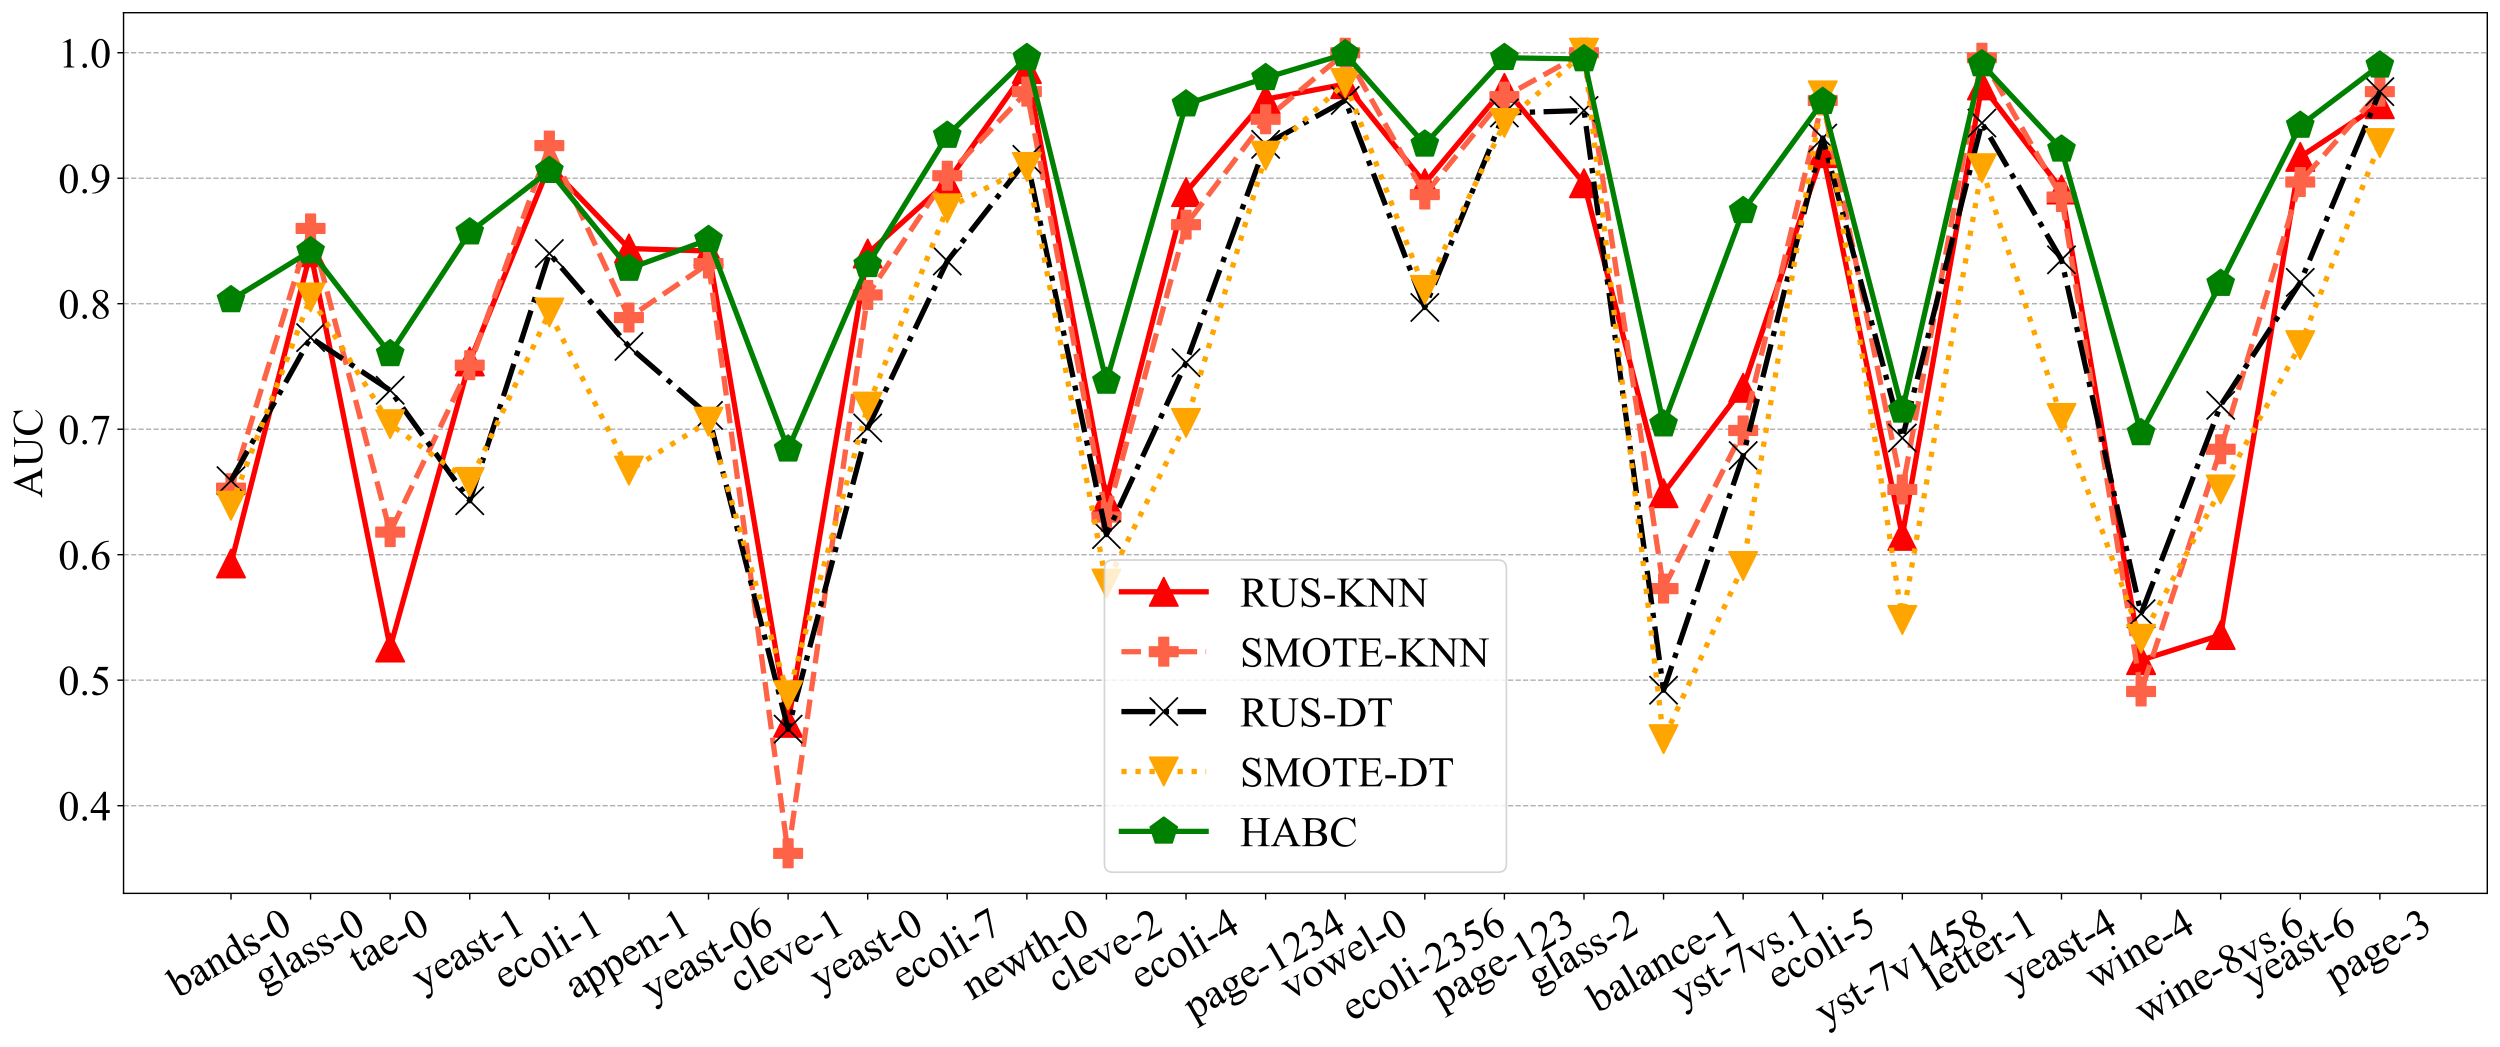 <?xml version="1.0" encoding="utf-8" standalone="no"?>
<!DOCTYPE svg PUBLIC "-//W3C//DTD SVG 1.1//EN"
  "http://www.w3.org/Graphics/SVG/1.1/DTD/svg11.dtd">
<!-- Created with matplotlib (https://matplotlib.org/) -->
<svg height="593.238pt" version="1.1" viewBox="0 0 1416.399 593.238" width="1416.399pt" xmlns="http://www.w3.org/2000/svg" xmlns:xlink="http://www.w3.org/1999/xlink">
 <defs>
  <style type="text/css">*{stroke-linecap:butt;stroke-linejoin:round;}</style>
 </defs>
 <g id="figure_1">
  <g id="patch_1">
   <path d="M 0 593.238 
L 1416.399 593.238 
L 1416.399 0 
L 0 0 
z
" style="fill:#ffffff;"/>
  </g>
  <g id="axes_1">
   <g id="patch_2">
    <path d="M 69.999 506.16 
L 1409.199 506.16 
L 1409.199 7.2 
L 69.999 7.2 
z
" style="fill:#ffffff;"/>
   </g>
   <g id="matplotlib.axis_1">
    <g id="xtick_1">
     <g id="line2d_1">
      <defs>
       <path d="M 0 0 
L 0 3.5 
" id="m70e7227c68" style="stroke:#000000;stroke-width:0.8;"/>
      </defs>
      <g>
       <use style="stroke:#000000;stroke-width:0.8;" x="130.871" xlink:href="#m70e7227c68" y="506.16"/>
      </g>
     </g>
     <g id="text_1">
      <!-- bands-0 -->
      <g transform="translate(100.851 565.585)rotate(-30)scale(0.24 -0.24)">
       <defs>
        <path d="M 15.375 37.016 
Q 21.875 46.047 29.391 46.047 
Q 36.281 46.047 41.406 40.156 
Q 46.531 34.281 46.531 24.078 
Q 46.531 12.156 38.625 4.891 
Q 31.844 -1.375 23.484 -1.375 
Q 19.578 -1.375 15.547 0.047 
Q 11.531 1.469 7.328 4.297 
L 7.328 50.641 
Q 7.328 58.25 6.953 60 
Q 6.594 61.766 5.812 62.391 
Q 5.031 63.031 3.859 63.031 
Q 2.484 63.031 0.438 62.25 
L -0.25 63.969 
L 13.188 69.438 
L 15.375 69.438 
z
M 15.375 33.891 
L 15.375 7.125 
Q 17.875 4.688 20.531 3.438 
Q 23.188 2.203 25.984 2.203 
Q 30.422 2.203 34.25 7.078 
Q 38.094 11.969 38.094 21.297 
Q 38.094 29.891 34.25 34.5 
Q 30.422 39.109 25.531 39.109 
Q 22.953 39.109 20.359 37.797 
Q 18.406 36.812 15.375 33.891 
z
" id="TimesNewRomanPSMT-98"/>
        <path d="M 28.469 6.453 
Q 21.578 1.125 19.828 0.297 
Q 17.188 -0.922 14.203 -0.922 
Q 9.578 -0.922 6.562 2.25 
Q 3.562 5.422 3.562 10.594 
Q 3.562 13.875 5.031 16.266 
Q 7.031 19.578 11.984 22.5 
Q 16.938 25.438 28.469 29.641 
L 28.469 31.391 
Q 28.469 38.094 26.344 40.578 
Q 24.219 43.062 20.172 43.062 
Q 17.094 43.062 15.281 41.406 
Q 13.422 39.75 13.422 37.594 
L 13.531 34.766 
Q 13.531 32.516 12.375 31.297 
Q 11.234 30.078 9.375 30.078 
Q 7.562 30.078 6.422 31.344 
Q 5.281 32.625 5.281 34.812 
Q 5.281 39.016 9.578 42.531 
Q 13.875 46.047 21.625 46.047 
Q 27.594 46.047 31.391 44.047 
Q 34.281 42.531 35.641 39.312 
Q 36.531 37.203 36.531 30.719 
L 36.531 15.531 
Q 36.531 9.125 36.766 7.688 
Q 37.016 6.25 37.578 5.766 
Q 38.141 5.281 38.875 5.281 
Q 39.656 5.281 40.234 5.609 
Q 41.266 6.25 44.188 9.188 
L 44.188 6.453 
Q 38.719 -0.875 33.734 -0.875 
Q 31.344 -0.875 29.922 0.781 
Q 28.516 2.438 28.469 6.453 
z
M 28.469 9.625 
L 28.469 26.656 
Q 21.094 23.734 18.953 22.516 
Q 15.094 20.359 13.422 18.016 
Q 11.766 15.672 11.766 12.891 
Q 11.766 9.375 13.859 7.047 
Q 15.969 4.734 18.703 4.734 
Q 22.406 4.734 28.469 9.625 
z
" id="TimesNewRomanPSMT-97"/>
        <path d="M 16.156 36.578 
Q 24.031 46.047 31.156 46.047 
Q 34.812 46.047 37.453 44.219 
Q 40.094 42.391 41.656 38.188 
Q 42.719 35.25 42.719 29.203 
L 42.719 10.109 
Q 42.719 5.859 43.406 4.344 
Q 43.953 3.125 45.141 2.438 
Q 46.344 1.766 49.562 1.766 
L 49.562 0 
L 27.438 0 
L 27.438 1.766 
L 28.375 1.766 
Q 31.5 1.766 32.734 2.703 
Q 33.984 3.656 34.469 5.516 
Q 34.672 6.25 34.672 10.109 
L 34.672 28.422 
Q 34.672 34.516 33.078 37.281 
Q 31.5 40.047 27.734 40.047 
Q 21.922 40.047 16.156 33.688 
L 16.156 10.109 
Q 16.156 5.562 16.703 4.5 
Q 17.391 3.078 18.578 2.422 
Q 19.781 1.766 23.438 1.766 
L 23.438 0 
L 1.312 0 
L 1.312 1.766 
L 2.297 1.766 
Q 5.719 1.766 6.906 3.484 
Q 8.109 5.219 8.109 10.109 
L 8.109 26.703 
Q 8.109 34.766 7.734 36.516 
Q 7.375 38.281 6.609 38.906 
Q 5.859 39.547 4.594 39.547 
Q 3.219 39.547 1.312 38.812 
L 0.594 40.578 
L 14.062 46.047 
L 16.156 46.047 
z
" id="TimesNewRomanPSMT-110"/>
        <path d="M 34.719 5.031 
Q 31.453 1.609 28.328 0.109 
Q 25.203 -1.375 21.578 -1.375 
Q 14.266 -1.375 8.797 4.75 
Q 3.328 10.891 3.328 20.516 
Q 3.328 30.125 9.375 38.109 
Q 15.438 46.094 24.953 46.094 
Q 30.859 46.094 34.719 42.328 
L 34.719 50.594 
Q 34.719 58.25 34.344 60 
Q 33.984 61.766 33.203 62.391 
Q 32.422 63.031 31.25 63.031 
Q 29.984 63.031 27.875 62.25 
L 27.25 63.969 
L 40.578 69.438 
L 42.781 69.438 
L 42.781 17.719 
Q 42.781 9.859 43.141 8.125 
Q 43.5 6.391 44.312 5.703 
Q 45.125 5.031 46.188 5.031 
Q 47.516 5.031 49.703 5.859 
L 50.25 4.156 
L 36.969 -1.375 
L 34.719 -1.375 
z
M 34.719 8.453 
L 34.719 31.5 
Q 34.422 34.812 32.953 37.547 
Q 31.5 40.281 29.078 41.672 
Q 26.656 43.062 24.359 43.062 
Q 20.062 43.062 16.703 39.203 
Q 12.25 34.125 12.25 24.359 
Q 12.25 14.5 16.547 9.25 
Q 20.844 4 26.125 4 
Q 30.562 4 34.719 8.453 
z
" id="TimesNewRomanPSMT-100"/>
        <path d="M 32.031 46.047 
L 32.031 30.812 
L 30.422 30.812 
Q 28.562 37.984 25.656 40.578 
Q 22.75 43.172 18.266 43.172 
Q 14.844 43.172 12.734 41.359 
Q 10.641 39.547 10.641 37.359 
Q 10.641 34.625 12.203 32.672 
Q 13.719 30.672 18.359 28.422 
L 25.484 24.953 
Q 35.406 20.125 35.406 12.203 
Q 35.406 6.109 30.781 2.359 
Q 26.172 -1.375 20.453 -1.375 
Q 16.359 -1.375 11.078 0.094 
Q 9.469 0.594 8.453 0.594 
Q 7.328 0.594 6.688 -0.688 
L 5.078 -0.688 
L 5.078 15.281 
L 6.688 15.281 
Q 8.062 8.453 11.906 4.984 
Q 15.766 1.516 20.562 1.516 
Q 23.922 1.516 26.047 3.484 
Q 28.172 5.469 28.172 8.25 
Q 28.172 11.625 25.797 13.922 
Q 23.438 16.219 16.359 19.734 
Q 9.281 23.25 7.078 26.078 
Q 4.891 28.859 4.891 33.109 
Q 4.891 38.625 8.672 42.328 
Q 12.453 46.047 18.453 46.047 
Q 21.094 46.047 24.859 44.922 
Q 27.344 44.188 28.172 44.188 
Q 28.953 44.188 29.391 44.531 
Q 29.828 44.875 30.422 46.047 
z
" id="TimesNewRomanPSMT-115"/>
        <path d="M 4.047 26.125 
L 29.297 26.125 
L 29.297 18.75 
L 4.047 18.75 
z
" id="TimesNewRomanPSMT-45"/>
        <path d="M 3.609 32.719 
Q 3.609 44.047 7.031 52.219 
Q 10.453 60.406 16.109 64.406 
Q 20.516 67.578 25.203 67.578 
Q 32.812 67.578 38.875 59.812 
Q 46.438 50.203 46.438 33.734 
Q 46.438 22.219 43.109 14.156 
Q 39.797 6.109 34.641 2.469 
Q 29.5 -1.172 24.703 -1.172 
Q 15.234 -1.172 8.938 10.016 
Q 3.609 19.438 3.609 32.719 
z
M 13.188 31.5 
Q 13.188 17.828 16.547 9.188 
Q 19.344 1.906 24.859 1.906 
Q 27.484 1.906 30.312 4.266 
Q 33.156 6.641 34.625 12.203 
Q 36.859 20.609 36.859 35.891 
Q 36.859 47.219 34.516 54.781 
Q 32.766 60.406 29.984 62.75 
Q 27.984 64.359 25.141 64.359 
Q 21.828 64.359 19.234 61.375 
Q 15.719 57.328 14.453 48.625 
Q 13.188 39.938 13.188 31.5 
z
" id="TimesNewRomanPSMT-48"/>
       </defs>
       <use xlink:href="#TimesNewRomanPSMT-98"/>
       <use x="50" xlink:href="#TimesNewRomanPSMT-97"/>
       <use x="94.385" xlink:href="#TimesNewRomanPSMT-110"/>
       <use x="144.385" xlink:href="#TimesNewRomanPSMT-100"/>
       <use x="194.385" xlink:href="#TimesNewRomanPSMT-115"/>
       <use x="233.301" xlink:href="#TimesNewRomanPSMT-45"/>
       <use x="266.602" xlink:href="#TimesNewRomanPSMT-48"/>
      </g>
     </g>
    </g>
    <g id="xtick_2">
     <g id="line2d_2">
      <g>
       <use style="stroke:#000000;stroke-width:0.8;" x="175.962" xlink:href="#m70e7227c68" y="506.16"/>
      </g>
     </g>
     <g id="text_2">
      <!-- glass-0 -->
      <g transform="translate(149.391 561.59)rotate(-30)scale(0.24 -0.24)">
       <defs>
        <path d="M 15.094 16.312 
Q 10.984 18.312 8.781 21.891 
Q 6.594 25.484 6.594 29.828 
Q 6.594 36.469 11.594 41.25 
Q 16.609 46.047 24.422 46.047 
Q 30.812 46.047 35.5 42.922 
L 44.969 42.922 
Q 47.078 42.922 47.406 42.797 
Q 47.75 42.672 47.906 42.391 
Q 48.188 41.938 48.188 40.828 
Q 48.188 39.547 47.953 39.062 
Q 47.797 38.812 47.438 38.672 
Q 47.078 38.531 44.969 38.531 
L 39.156 38.531 
Q 41.891 35.016 41.891 29.547 
Q 41.891 23.297 37.109 18.844 
Q 32.328 14.406 24.266 14.406 
Q 20.953 14.406 17.484 15.375 
Q 15.328 13.531 14.562 12.141 
Q 13.812 10.75 13.812 9.766 
Q 13.812 8.938 14.625 8.156 
Q 15.438 7.375 17.781 7.031 
Q 19.141 6.844 24.609 6.688 
Q 34.672 6.453 37.641 6 
Q 42.188 5.375 44.891 2.641 
Q 47.609 -0.094 47.609 -4.109 
Q 47.609 -9.625 42.438 -14.453 
Q 34.812 -21.578 22.562 -21.578 
Q 13.141 -21.578 6.641 -17.328 
Q 2.984 -14.891 2.984 -12.25 
Q 2.984 -11.078 3.516 -9.906 
Q 4.344 -8.109 6.938 -4.891 
Q 7.281 -4.438 11.922 0.391 
Q 9.375 1.906 8.328 3.094 
Q 7.281 4.297 7.281 5.812 
Q 7.281 7.516 8.672 9.812 
Q 10.062 12.109 15.094 16.312 
z
M 23.578 43.703 
Q 19.969 43.703 17.531 40.812 
Q 15.094 37.938 15.094 31.984 
Q 15.094 24.266 18.406 20.016 
Q 20.953 16.797 24.859 16.797 
Q 28.562 16.797 30.953 19.578 
Q 33.344 22.359 33.344 28.328 
Q 33.344 36.078 29.984 40.484 
Q 27.484 43.703 23.578 43.703 
z
M 14.594 0 
Q 12.312 -2.484 11.141 -4.625 
Q 9.969 -6.781 9.969 -8.594 
Q 9.969 -10.938 12.797 -12.703 
Q 17.672 -15.719 26.906 -15.719 
Q 35.688 -15.719 39.859 -12.609 
Q 44.047 -9.516 44.047 -6 
Q 44.047 -3.469 41.547 -2.391 
Q 39.016 -1.312 31.5 -1.125 
Q 20.516 -0.828 14.594 0 
z
" id="TimesNewRomanPSMT-103"/>
        <path d="M 18.5 69.438 
L 18.5 10.109 
Q 18.5 5.906 19.109 4.531 
Q 19.734 3.172 21 2.469 
Q 22.266 1.766 25.734 1.766 
L 25.734 0 
L 3.812 0 
L 3.812 1.766 
Q 6.891 1.766 8 2.391 
Q 9.125 3.031 9.766 4.484 
Q 10.406 5.953 10.406 10.109 
L 10.406 50.734 
Q 10.406 58.297 10.062 60.031 
Q 9.719 61.766 8.953 62.391 
Q 8.203 63.031 7.031 63.031 
Q 5.766 63.031 3.812 62.25 
L 2.984 63.969 
L 16.312 69.438 
z
" id="TimesNewRomanPSMT-108"/>
       </defs>
       <use xlink:href="#TimesNewRomanPSMT-103"/>
       <use x="50" xlink:href="#TimesNewRomanPSMT-108"/>
       <use x="77.783" xlink:href="#TimesNewRomanPSMT-97"/>
       <use x="122.168" xlink:href="#TimesNewRomanPSMT-115"/>
       <use x="161.084" xlink:href="#TimesNewRomanPSMT-115"/>
       <use x="200" xlink:href="#TimesNewRomanPSMT-45"/>
       <use x="233.301" xlink:href="#TimesNewRomanPSMT-48"/>
      </g>
     </g>
    </g>
    <g id="xtick_3">
     <g id="line2d_3">
      <g>
       <use style="stroke:#000000;stroke-width:0.8;" x="221.053" xlink:href="#m70e7227c68" y="506.16"/>
      </g>
     </g>
     <g id="text_3">
      <!-- tae-0 -->
      <g transform="translate(203.166 551.575)rotate(-30)scale(0.24 -0.24)">
       <defs>
        <path d="M 16.109 59.422 
L 16.109 44.734 
L 26.562 44.734 
L 26.562 41.312 
L 16.109 41.312 
L 16.109 12.312 
Q 16.109 7.953 17.359 6.438 
Q 18.609 4.938 20.562 4.938 
Q 22.172 4.938 23.688 5.938 
Q 25.203 6.938 26.031 8.891 
L 27.938 8.891 
Q 26.219 4.109 23.094 1.688 
Q 19.969 -0.734 16.656 -0.734 
Q 14.406 -0.734 12.25 0.516 
Q 10.109 1.766 9.078 4.078 
Q 8.062 6.391 8.062 11.234 
L 8.062 41.312 
L 0.984 41.312 
L 0.984 42.922 
Q 3.656 44 6.469 46.562 
Q 9.281 49.125 11.469 52.641 
Q 12.594 54.5 14.594 59.422 
z
" id="TimesNewRomanPSMT-116"/>
        <path d="M 10.641 27.875 
Q 10.594 17.922 15.484 12.25 
Q 20.359 6.594 26.953 6.594 
Q 31.344 6.594 34.594 9 
Q 37.844 11.422 40.047 17.281 
L 41.547 16.312 
Q 40.531 9.625 35.594 4.125 
Q 30.672 -1.375 23.25 -1.375 
Q 15.188 -1.375 9.453 4.906 
Q 3.719 11.188 3.719 21.781 
Q 3.719 33.25 9.594 39.672 
Q 15.484 46.094 24.359 46.094 
Q 31.891 46.094 36.719 41.141 
Q 41.547 36.188 41.547 27.875 
z
M 10.641 30.719 
L 31.344 30.719 
Q 31.109 35.016 30.328 36.766 
Q 29.109 39.5 26.688 41.062 
Q 24.266 42.625 21.625 42.625 
Q 17.578 42.625 14.375 39.469 
Q 11.188 36.328 10.641 30.719 
z
" id="TimesNewRomanPSMT-101"/>
       </defs>
       <use xlink:href="#TimesNewRomanPSMT-116"/>
       <use x="27.783" xlink:href="#TimesNewRomanPSMT-97"/>
       <use x="72.168" xlink:href="#TimesNewRomanPSMT-101"/>
       <use x="116.553" xlink:href="#TimesNewRomanPSMT-45"/>
       <use x="149.854" xlink:href="#TimesNewRomanPSMT-48"/>
      </g>
     </g>
    </g>
    <g id="xtick_4">
     <g id="line2d_4">
      <g>
       <use style="stroke:#000000;stroke-width:0.8;" x="266.144" xlink:href="#m70e7227c68" y="506.16"/>
      </g>
     </g>
     <g id="text_4">
      <!-- yeast-1 -->
      <g transform="translate(238.993 562.207)rotate(-30)scale(0.24 -0.24)">
       <defs>
        <path d="M 0.594 44.734 
L 21.438 44.734 
L 21.438 42.922 
L 20.406 42.922 
Q 18.219 42.922 17.109 41.969 
Q 16.016 41.016 16.016 39.594 
Q 16.016 37.703 17.625 34.328 
L 28.516 11.766 
L 38.531 36.469 
Q 39.359 38.484 39.359 40.438 
Q 39.359 41.312 39.016 41.75 
Q 38.625 42.281 37.797 42.594 
Q 36.969 42.922 34.859 42.922 
L 34.859 44.734 
L 49.422 44.734 
L 49.422 42.922 
Q 47.609 42.719 46.625 42.125 
Q 45.656 41.547 44.484 39.938 
Q 44.047 39.266 42.828 36.188 
L 24.609 -8.453 
Q 21.969 -14.938 17.688 -18.25 
Q 13.422 -21.578 9.469 -21.578 
Q 6.594 -21.578 4.734 -19.922 
Q 2.875 -18.266 2.875 -16.109 
Q 2.875 -14.062 4.219 -12.812 
Q 5.562 -11.578 7.906 -11.578 
Q 9.516 -11.578 12.312 -12.641 
Q 14.266 -13.375 14.75 -13.375 
Q 16.219 -13.375 17.938 -11.859 
Q 19.672 -10.359 21.438 -6 
L 24.609 1.766 
L 8.547 35.5 
Q 7.812 37.016 6.203 39.266 
Q 4.984 40.969 4.203 41.547 
Q 3.078 42.328 0.594 42.922 
z
" id="TimesNewRomanPSMT-121"/>
        <path d="M 11.719 59.719 
L 27.828 67.578 
L 29.438 67.578 
L 29.438 11.672 
Q 29.438 6.109 29.906 4.734 
Q 30.375 3.375 31.828 2.641 
Q 33.297 1.906 37.797 1.812 
L 37.797 0 
L 12.891 0 
L 12.891 1.812 
Q 17.578 1.906 18.938 2.609 
Q 20.312 3.328 20.844 4.516 
Q 21.391 5.719 21.391 11.672 
L 21.391 47.406 
Q 21.391 54.641 20.906 56.688 
Q 20.562 58.25 19.656 58.984 
Q 18.75 59.719 17.484 59.719 
Q 15.672 59.719 12.453 58.203 
z
" id="TimesNewRomanPSMT-49"/>
       </defs>
       <use xlink:href="#TimesNewRomanPSMT-121"/>
       <use x="50" xlink:href="#TimesNewRomanPSMT-101"/>
       <use x="94.385" xlink:href="#TimesNewRomanPSMT-97"/>
       <use x="138.77" xlink:href="#TimesNewRomanPSMT-115"/>
       <use x="177.686" xlink:href="#TimesNewRomanPSMT-116"/>
       <use x="205.469" xlink:href="#TimesNewRomanPSMT-45"/>
       <use x="238.77" xlink:href="#TimesNewRomanPSMT-49"/>
      </g>
     </g>
    </g>
    <g id="xtick_5">
     <g id="line2d_5">
      <g>
       <use style="stroke:#000000;stroke-width:0.8;" x="311.235" xlink:href="#m70e7227c68" y="506.16"/>
      </g>
     </g>
     <g id="text_5">
      <!-- ecoli-1 -->
      <g transform="translate(285.265 560.909)rotate(-30)scale(0.24 -0.24)">
       <defs>
        <path d="M 41.109 17 
Q 39.312 8.156 34.031 3.391 
Q 28.766 -1.375 22.359 -1.375 
Q 14.75 -1.375 9.078 5.016 
Q 3.422 11.422 3.422 22.312 
Q 3.422 32.859 9.688 39.453 
Q 15.969 46.047 24.75 46.047 
Q 31.344 46.047 35.594 42.547 
Q 39.844 39.062 39.844 35.297 
Q 39.844 33.453 38.641 32.297 
Q 37.453 31.156 35.297 31.156 
Q 32.422 31.156 30.953 33.016 
Q 30.125 34.031 29.859 36.906 
Q 29.594 39.797 27.875 41.312 
Q 26.172 42.781 23.141 42.781 
Q 18.266 42.781 15.281 39.156 
Q 11.328 34.375 11.328 26.516 
Q 11.328 18.5 15.25 12.375 
Q 19.188 6.25 25.875 6.25 
Q 30.672 6.25 34.469 9.516 
Q 37.156 11.766 39.703 17.672 
z
" id="TimesNewRomanPSMT-99"/>
        <path d="M 25 46.047 
Q 35.156 46.047 41.312 38.328 
Q 46.531 31.734 46.531 23.188 
Q 46.531 17.188 43.641 11.031 
Q 40.766 4.891 35.719 1.75 
Q 30.672 -1.375 24.469 -1.375 
Q 14.359 -1.375 8.406 6.688 
Q 3.375 13.484 3.375 21.922 
Q 3.375 28.078 6.422 34.156 
Q 9.469 40.234 14.453 43.141 
Q 19.438 46.047 25 46.047 
z
M 23.484 42.875 
Q 20.906 42.875 18.281 41.328 
Q 15.672 39.797 14.062 35.938 
Q 12.453 32.078 12.453 26.031 
Q 12.453 16.266 16.328 9.172 
Q 20.219 2.094 26.562 2.094 
Q 31.297 2.094 34.375 6 
Q 37.453 9.906 37.453 19.438 
Q 37.453 31.344 32.328 38.188 
Q 28.859 42.875 23.484 42.875 
z
" id="TimesNewRomanPSMT-111"/>
        <path d="M 14.5 69.438 
Q 16.547 69.438 17.984 67.984 
Q 19.438 66.547 19.438 64.5 
Q 19.438 62.453 17.984 60.984 
Q 16.547 59.516 14.5 59.516 
Q 12.453 59.516 10.984 60.984 
Q 9.516 62.453 9.516 64.5 
Q 9.516 66.547 10.953 67.984 
Q 12.406 69.438 14.5 69.438 
z
M 18.562 46.047 
L 18.562 10.109 
Q 18.562 5.906 19.172 4.516 
Q 19.781 3.125 20.969 2.438 
Q 22.172 1.766 25.344 1.766 
L 25.344 0 
L 3.609 0 
L 3.609 1.766 
Q 6.891 1.766 8 2.391 
Q 9.125 3.031 9.781 4.484 
Q 10.453 5.953 10.453 10.109 
L 10.453 27.344 
Q 10.453 34.625 10.016 36.766 
Q 9.672 38.328 8.938 38.938 
Q 8.203 39.547 6.938 39.547 
Q 5.562 39.547 3.609 38.812 
L 2.938 40.578 
L 16.406 46.047 
z
" id="TimesNewRomanPSMT-105"/>
       </defs>
       <use xlink:href="#TimesNewRomanPSMT-101"/>
       <use x="44.385" xlink:href="#TimesNewRomanPSMT-99"/>
       <use x="88.77" xlink:href="#TimesNewRomanPSMT-111"/>
       <use x="138.77" xlink:href="#TimesNewRomanPSMT-108"/>
       <use x="166.553" xlink:href="#TimesNewRomanPSMT-105"/>
       <use x="194.336" xlink:href="#TimesNewRomanPSMT-45"/>
       <use x="227.637" xlink:href="#TimesNewRomanPSMT-49"/>
      </g>
     </g>
    </g>
    <g id="xtick_6">
     <g id="line2d_6">
      <g>
       <use style="stroke:#000000;stroke-width:0.8;" x="356.326" xlink:href="#m70e7227c68" y="506.16"/>
      </g>
     </g>
     <g id="text_6">
      <!-- appen-1 -->
      <g transform="translate(325.737 566.242)rotate(-30)scale(0.24 -0.24)">
       <defs>
        <path d="M -0.094 40.281 
L 13.672 45.844 
L 15.531 45.844 
L 15.531 35.406 
Q 19 41.312 22.484 43.672 
Q 25.984 46.047 29.828 46.047 
Q 36.578 46.047 41.062 40.766 
Q 46.578 34.328 46.578 23.969 
Q 46.578 12.406 39.938 4.828 
Q 34.469 -1.375 26.172 -1.375 
Q 22.562 -1.375 19.922 -0.344 
Q 17.969 0.391 15.531 2.594 
L 15.531 -11.031 
Q 15.531 -15.625 16.094 -16.859 
Q 16.656 -18.109 18.047 -18.844 
Q 19.438 -19.578 23.094 -19.578 
L 23.094 -21.391 
L -0.344 -21.391 
L -0.344 -19.578 
L 0.875 -19.578 
Q 3.562 -19.625 5.469 -18.562 
Q 6.391 -18.016 6.906 -16.812 
Q 7.422 -15.625 7.422 -10.75 
L 7.422 31.547 
Q 7.422 35.891 7.031 37.062 
Q 6.641 38.234 5.781 38.812 
Q 4.938 39.406 3.469 39.406 
Q 2.297 39.406 0.484 38.719 
z
M 15.531 32.516 
L 15.531 15.828 
Q 15.531 10.406 15.969 8.688 
Q 16.656 5.859 19.312 3.703 
Q 21.969 1.562 26.031 1.562 
Q 30.906 1.562 33.938 5.375 
Q 37.891 10.359 37.891 19.391 
Q 37.891 29.641 33.406 35.156 
Q 30.281 38.969 25.984 38.969 
Q 23.641 38.969 21.344 37.797 
Q 19.578 36.922 15.531 32.516 
z
" id="TimesNewRomanPSMT-112"/>
       </defs>
       <use xlink:href="#TimesNewRomanPSMT-97"/>
       <use x="44.385" xlink:href="#TimesNewRomanPSMT-112"/>
       <use x="94.385" xlink:href="#TimesNewRomanPSMT-112"/>
       <use x="144.385" xlink:href="#TimesNewRomanPSMT-101"/>
       <use x="188.77" xlink:href="#TimesNewRomanPSMT-110"/>
       <use x="238.77" xlink:href="#TimesNewRomanPSMT-45"/>
       <use x="272.07" xlink:href="#TimesNewRomanPSMT-49"/>
      </g>
     </g>
    </g>
    <g id="xtick_7">
     <g id="line2d_7">
      <g>
       <use style="stroke:#000000;stroke-width:0.8;" x="401.417" xlink:href="#m70e7227c68" y="506.16"/>
      </g>
     </g>
     <g id="text_7">
      <!-- yeast-06 -->
      <g transform="translate(369.07 568.207)rotate(-30)scale(0.24 -0.24)">
       <defs>
        <path d="M 44.828 67.578 
L 44.828 65.766 
Q 38.375 65.141 34.297 63.203 
Q 30.219 61.281 26.234 57.328 
Q 22.266 53.375 19.656 48.516 
Q 17.047 43.656 15.281 36.969 
Q 22.312 41.797 29.391 41.797 
Q 36.188 41.797 41.156 36.328 
Q 46.141 30.859 46.141 22.266 
Q 46.141 13.969 41.109 7.125 
Q 35.062 -1.172 25.094 -1.172 
Q 18.312 -1.172 13.578 3.328 
Q 4.297 12.062 4.297 25.984 
Q 4.297 34.859 7.859 42.859 
Q 11.422 50.875 18.031 57.078 
Q 24.656 63.281 30.703 65.422 
Q 36.766 67.578 42 67.578 
z
M 14.453 33.406 
Q 13.578 26.812 13.578 22.75 
Q 13.578 18.062 15.312 12.562 
Q 17.047 7.078 20.453 3.859 
Q 22.953 1.562 26.516 1.562 
Q 30.766 1.562 34.109 5.562 
Q 37.453 9.578 37.453 17 
Q 37.453 25.344 34.125 31.438 
Q 30.812 37.547 24.703 37.547 
Q 22.859 37.547 20.734 36.766 
Q 18.609 35.984 14.453 33.406 
z
" id="TimesNewRomanPSMT-54"/>
       </defs>
       <use xlink:href="#TimesNewRomanPSMT-121"/>
       <use x="50" xlink:href="#TimesNewRomanPSMT-101"/>
       <use x="94.385" xlink:href="#TimesNewRomanPSMT-97"/>
       <use x="138.77" xlink:href="#TimesNewRomanPSMT-115"/>
       <use x="177.686" xlink:href="#TimesNewRomanPSMT-116"/>
       <use x="205.469" xlink:href="#TimesNewRomanPSMT-45"/>
       <use x="238.77" xlink:href="#TimesNewRomanPSMT-48"/>
       <use x="288.77" xlink:href="#TimesNewRomanPSMT-54"/>
      </g>
     </g>
    </g>
    <g id="xtick_8">
     <g id="line2d_8">
      <g>
       <use style="stroke:#000000;stroke-width:0.8;" x="446.508" xlink:href="#m70e7227c68" y="506.16"/>
      </g>
     </g>
     <g id="text_8">
      <!-- cleve-1 -->
      <g transform="translate(418.811 562.902)rotate(-30)scale(0.24 -0.24)">
       <defs>
        <path d="M 0.828 44.734 
L 21.875 44.734 
L 21.875 42.922 
L 20.516 42.922 
Q 18.609 42.922 17.609 41.984 
Q 16.609 41.062 16.609 39.5 
Q 16.609 37.797 17.625 35.453 
L 28.031 10.75 
L 38.484 36.375 
Q 39.594 39.109 39.594 40.531 
Q 39.594 41.219 39.203 41.656 
Q 38.672 42.391 37.844 42.656 
Q 37.016 42.922 34.469 42.922 
L 34.469 44.734 
L 49.078 44.734 
L 49.078 42.922 
Q 46.531 42.719 45.562 41.891 
Q 43.844 40.438 42.484 37.016 
L 26.609 -1.375 
L 24.609 -1.375 
L 8.641 36.375 
Q 7.562 39.016 6.578 40.156 
Q 5.609 41.312 4.109 42.094 
Q 3.266 42.531 0.828 42.922 
z
" id="TimesNewRomanPSMT-118"/>
       </defs>
       <use xlink:href="#TimesNewRomanPSMT-99"/>
       <use x="44.385" xlink:href="#TimesNewRomanPSMT-108"/>
       <use x="72.168" xlink:href="#TimesNewRomanPSMT-101"/>
       <use x="116.553" xlink:href="#TimesNewRomanPSMT-118"/>
       <use x="166.553" xlink:href="#TimesNewRomanPSMT-101"/>
       <use x="210.938" xlink:href="#TimesNewRomanPSMT-45"/>
       <use x="244.238" xlink:href="#TimesNewRomanPSMT-49"/>
      </g>
     </g>
    </g>
    <g id="xtick_9">
     <g id="line2d_9">
      <g>
       <use style="stroke:#000000;stroke-width:0.8;" x="491.599" xlink:href="#m70e7227c68" y="506.16"/>
      </g>
     </g>
     <g id="text_9">
      <!-- yeast-0 -->
      <g transform="translate(464.448 562.207)rotate(-30)scale(0.24 -0.24)">
       <use xlink:href="#TimesNewRomanPSMT-121"/>
       <use x="50" xlink:href="#TimesNewRomanPSMT-101"/>
       <use x="94.385" xlink:href="#TimesNewRomanPSMT-97"/>
       <use x="138.77" xlink:href="#TimesNewRomanPSMT-115"/>
       <use x="177.686" xlink:href="#TimesNewRomanPSMT-116"/>
       <use x="205.469" xlink:href="#TimesNewRomanPSMT-45"/>
       <use x="238.77" xlink:href="#TimesNewRomanPSMT-48"/>
      </g>
     </g>
    </g>
    <g id="xtick_10">
     <g id="line2d_10">
      <g>
       <use style="stroke:#000000;stroke-width:0.8;" x="536.69" xlink:href="#m70e7227c68" y="506.16"/>
      </g>
     </g>
     <g id="text_10">
      <!-- ecoli-7 -->
      <g transform="translate(510.719 560.909)rotate(-30)scale(0.24 -0.24)">
       <defs>
        <path d="M 10.062 66.219 
L 45.562 66.219 
L 45.562 64.359 
L 23.484 -1.375 
L 18.016 -1.375 
L 37.797 58.25 
L 19.578 58.25 
Q 14.062 58.25 11.719 56.938 
Q 7.625 54.688 5.125 50 
L 3.719 50.531 
z
" id="TimesNewRomanPSMT-55"/>
       </defs>
       <use xlink:href="#TimesNewRomanPSMT-101"/>
       <use x="44.385" xlink:href="#TimesNewRomanPSMT-99"/>
       <use x="88.77" xlink:href="#TimesNewRomanPSMT-111"/>
       <use x="138.77" xlink:href="#TimesNewRomanPSMT-108"/>
       <use x="166.553" xlink:href="#TimesNewRomanPSMT-105"/>
       <use x="194.336" xlink:href="#TimesNewRomanPSMT-45"/>
       <use x="227.637" xlink:href="#TimesNewRomanPSMT-55"/>
      </g>
     </g>
    </g>
    <g id="xtick_11">
     <g id="line2d_11">
      <g>
       <use style="stroke:#000000;stroke-width:0.8;" x="581.781" xlink:href="#m70e7227c68" y="506.16"/>
      </g>
     </g>
     <g id="text_11">
      <!-- newth-0 -->
      <g transform="translate(550.609 566.915)rotate(-30)scale(0.24 -0.24)">
       <defs>
        <path d="M 0.641 44.734 
L 19.391 44.734 
L 19.391 42.922 
Q 16.797 42.719 15.984 41.984 
Q 15.188 41.266 15.188 39.891 
Q 15.188 38.375 16.016 36.234 
L 25.594 10.5 
L 35.203 31.453 
L 32.672 38.031 
Q 31.5 40.969 29.594 42.094 
Q 28.516 42.781 25.594 42.922 
L 25.594 44.734 
L 46.875 44.734 
L 46.875 42.922 
Q 43.359 42.781 41.891 41.656 
Q 40.922 40.875 40.922 39.156 
Q 40.922 38.188 41.312 37.156 
L 51.469 11.469 
L 60.891 36.234 
Q 61.859 38.875 61.859 40.438 
Q 61.859 41.359 60.906 42.094 
Q 59.969 42.828 57.172 42.922 
L 57.172 44.734 
L 71.297 44.734 
L 71.297 42.922 
Q 67.047 42.281 65.047 37.156 
L 50.094 -1.375 
L 48.094 -1.375 
L 36.922 27.203 
L 23.875 -1.375 
L 22.078 -1.375 
L 7.719 36.234 
Q 6.297 39.797 4.922 41.031 
Q 3.562 42.281 0.641 42.922 
z
" id="TimesNewRomanPSMT-119"/>
        <path d="M 16.266 69.438 
L 16.266 36.719 
Q 21.688 42.672 24.859 44.359 
Q 28.031 46.047 31.203 46.047 
Q 35.016 46.047 37.75 43.938 
Q 40.484 41.844 41.797 37.359 
Q 42.719 34.234 42.719 25.922 
L 42.719 10.109 
Q 42.719 5.859 43.406 4.297 
Q 43.891 3.125 45.062 2.438 
Q 46.234 1.766 49.359 1.766 
L 49.359 0 
L 27.391 0 
L 27.391 1.766 
L 28.422 1.766 
Q 31.547 1.766 32.766 2.703 
Q 33.984 3.656 34.469 5.516 
Q 34.625 6.297 34.625 10.109 
L 34.625 25.922 
Q 34.625 33.25 33.859 35.547 
Q 33.109 37.844 31.438 38.984 
Q 29.781 40.141 27.438 40.141 
Q 25.047 40.141 22.453 38.859 
Q 19.875 37.594 16.266 33.734 
L 16.266 10.109 
Q 16.266 5.516 16.766 4.391 
Q 17.281 3.266 18.672 2.516 
Q 20.062 1.766 23.484 1.766 
L 23.484 0 
L 1.312 0 
L 1.312 1.766 
Q 4.297 1.766 6 2.688 
Q 6.984 3.172 7.562 4.531 
Q 8.156 5.906 8.156 10.109 
L 8.156 50.594 
Q 8.156 58.25 7.781 60 
Q 7.422 61.766 6.656 62.391 
Q 5.906 63.031 4.641 63.031 
Q 3.609 63.031 1.312 62.25 
L 0.641 63.969 
L 14.016 69.438 
z
" id="TimesNewRomanPSMT-104"/>
       </defs>
       <use xlink:href="#TimesNewRomanPSMT-110"/>
       <use x="50" xlink:href="#TimesNewRomanPSMT-101"/>
       <use x="94.385" xlink:href="#TimesNewRomanPSMT-119"/>
       <use x="166.602" xlink:href="#TimesNewRomanPSMT-116"/>
       <use x="194.385" xlink:href="#TimesNewRomanPSMT-104"/>
       <use x="244.385" xlink:href="#TimesNewRomanPSMT-45"/>
       <use x="277.686" xlink:href="#TimesNewRomanPSMT-48"/>
      </g>
     </g>
    </g>
    <g id="xtick_12">
     <g id="line2d_12">
      <g>
       <use style="stroke:#000000;stroke-width:0.8;" x="626.871" xlink:href="#m70e7227c68" y="506.16"/>
      </g>
     </g>
     <g id="text_12">
      <!-- cleve-2 -->
      <g transform="translate(599.175 562.902)rotate(-30)scale(0.24 -0.24)">
       <defs>
        <path d="M 45.844 12.75 
L 41.219 0 
L 2.156 0 
L 2.156 1.812 
Q 19.391 17.531 26.422 27.484 
Q 33.453 37.453 33.453 45.703 
Q 33.453 52 29.594 56.047 
Q 25.734 60.109 20.359 60.109 
Q 15.484 60.109 11.594 57.25 
Q 7.719 54.391 5.859 48.875 
L 4.047 48.875 
Q 5.281 57.906 10.328 62.734 
Q 15.375 67.578 22.953 67.578 
Q 31 67.578 36.391 62.406 
Q 41.797 57.234 41.797 50.203 
Q 41.797 45.172 39.453 40.141 
Q 35.844 32.234 27.734 23.391 
Q 15.578 10.109 12.547 7.375 
L 29.828 7.375 
Q 35.109 7.375 37.234 7.766 
Q 39.359 8.156 41.062 9.344 
Q 42.781 10.547 44.047 12.75 
z
" id="TimesNewRomanPSMT-50"/>
       </defs>
       <use xlink:href="#TimesNewRomanPSMT-99"/>
       <use x="44.385" xlink:href="#TimesNewRomanPSMT-108"/>
       <use x="72.168" xlink:href="#TimesNewRomanPSMT-101"/>
       <use x="116.553" xlink:href="#TimesNewRomanPSMT-118"/>
       <use x="166.553" xlink:href="#TimesNewRomanPSMT-101"/>
       <use x="210.938" xlink:href="#TimesNewRomanPSMT-45"/>
       <use x="244.238" xlink:href="#TimesNewRomanPSMT-50"/>
      </g>
     </g>
    </g>
    <g id="xtick_13">
     <g id="line2d_13">
      <g>
       <use style="stroke:#000000;stroke-width:0.8;" x="671.962" xlink:href="#m70e7227c68" y="506.16"/>
      </g>
     </g>
     <g id="text_13">
      <!-- ecoli-4 -->
      <g transform="translate(645.992 560.909)rotate(-30)scale(0.24 -0.24)">
       <defs>
        <path d="M 46.531 24.422 
L 46.531 17.484 
L 37.641 17.484 
L 37.641 0 
L 29.594 0 
L 29.594 17.484 
L 1.562 17.484 
L 1.562 23.734 
L 32.281 67.578 
L 37.641 67.578 
L 37.641 24.422 
z
M 29.594 24.422 
L 29.594 57.281 
L 6.344 24.422 
z
" id="TimesNewRomanPSMT-52"/>
       </defs>
       <use xlink:href="#TimesNewRomanPSMT-101"/>
       <use x="44.385" xlink:href="#TimesNewRomanPSMT-99"/>
       <use x="88.77" xlink:href="#TimesNewRomanPSMT-111"/>
       <use x="138.77" xlink:href="#TimesNewRomanPSMT-108"/>
       <use x="166.553" xlink:href="#TimesNewRomanPSMT-105"/>
       <use x="194.336" xlink:href="#TimesNewRomanPSMT-45"/>
       <use x="227.637" xlink:href="#TimesNewRomanPSMT-52"/>
      </g>
     </g>
    </g>
    <g id="xtick_14">
     <g id="line2d_14">
      <g>
       <use style="stroke:#000000;stroke-width:0.8;" x="717.053" xlink:href="#m70e7227c68" y="506.16"/>
      </g>
     </g>
     <g id="text_14">
      <!-- page-1234 -->
      <g transform="translate(676.05 578.203)rotate(-30)scale(0.24 -0.24)">
       <defs>
        <path d="M 5.078 53.609 
Q 7.906 60.297 12.219 63.938 
Q 16.547 67.578 23 67.578 
Q 30.953 67.578 35.203 62.406 
Q 38.422 58.547 38.422 54.156 
Q 38.422 46.922 29.344 39.203 
Q 35.453 36.812 38.578 32.375 
Q 41.703 27.938 41.703 21.922 
Q 41.703 13.328 36.234 7.031 
Q 29.109 -1.172 15.578 -1.172 
Q 8.891 -1.172 6.469 0.484 
Q 4.047 2.156 4.047 4.047 
Q 4.047 5.469 5.188 6.547 
Q 6.344 7.625 7.953 7.625 
Q 9.188 7.625 10.453 7.234 
Q 11.281 6.984 14.203 5.438 
Q 17.141 3.906 18.266 3.609 
Q 20.062 3.078 22.125 3.078 
Q 27.094 3.078 30.781 6.938 
Q 34.469 10.797 34.469 16.062 
Q 34.469 19.922 32.766 23.578 
Q 31.5 26.312 29.984 27.734 
Q 27.875 29.688 24.219 31.266 
Q 20.562 32.859 16.75 32.859 
L 15.188 32.859 
L 15.188 34.328 
Q 19.047 34.812 22.922 37.109 
Q 26.812 39.406 28.562 42.625 
Q 30.328 45.844 30.328 49.703 
Q 30.328 54.734 27.172 57.828 
Q 24.031 60.938 19.344 60.938 
Q 11.766 60.938 6.688 52.828 
z
" id="TimesNewRomanPSMT-51"/>
       </defs>
       <use xlink:href="#TimesNewRomanPSMT-112"/>
       <use x="50" xlink:href="#TimesNewRomanPSMT-97"/>
       <use x="94.385" xlink:href="#TimesNewRomanPSMT-103"/>
       <use x="144.385" xlink:href="#TimesNewRomanPSMT-101"/>
       <use x="188.77" xlink:href="#TimesNewRomanPSMT-45"/>
       <use x="222.07" xlink:href="#TimesNewRomanPSMT-49"/>
       <use x="272.07" xlink:href="#TimesNewRomanPSMT-50"/>
       <use x="322.07" xlink:href="#TimesNewRomanPSMT-51"/>
       <use x="372.07" xlink:href="#TimesNewRomanPSMT-52"/>
      </g>
     </g>
    </g>
    <g id="xtick_15">
     <g id="line2d_15">
      <g>
       <use style="stroke:#000000;stroke-width:0.8;" x="762.144" xlink:href="#m70e7227c68" y="506.16"/>
      </g>
     </g>
     <g id="text_15">
      <!-- vowel-0 -->
      <g transform="translate(730.973 566.915)rotate(-30)scale(0.24 -0.24)">
       <use xlink:href="#TimesNewRomanPSMT-118"/>
       <use x="50" xlink:href="#TimesNewRomanPSMT-111"/>
       <use x="100" xlink:href="#TimesNewRomanPSMT-119"/>
       <use x="172.217" xlink:href="#TimesNewRomanPSMT-101"/>
       <use x="216.602" xlink:href="#TimesNewRomanPSMT-108"/>
       <use x="244.385" xlink:href="#TimesNewRomanPSMT-45"/>
       <use x="277.686" xlink:href="#TimesNewRomanPSMT-48"/>
      </g>
     </g>
    </g>
    <g id="xtick_16">
     <g id="line2d_16">
      <g>
       <use style="stroke:#000000;stroke-width:0.8;" x="807.235" xlink:href="#m70e7227c68" y="506.16"/>
      </g>
     </g>
     <g id="text_16">
      <!-- ecoli-2356 -->
      <g transform="translate(765.676 578.909)rotate(-30)scale(0.24 -0.24)">
       <defs>
        <path d="M 43.406 66.219 
L 39.594 57.906 
L 19.672 57.906 
L 15.328 49.031 
Q 28.266 47.125 35.844 39.406 
Q 42.328 32.766 42.328 23.781 
Q 42.328 18.562 40.203 14.109 
Q 38.094 9.672 34.859 6.547 
Q 31.641 3.422 27.688 1.516 
Q 22.078 -1.172 16.156 -1.172 
Q 10.203 -1.172 7.484 0.844 
Q 4.781 2.875 4.781 5.328 
Q 4.781 6.688 5.906 7.734 
Q 7.031 8.797 8.734 8.797 
Q 10.016 8.797 10.969 8.406 
Q 11.922 8.016 14.203 6.391 
Q 17.875 3.859 21.625 3.859 
Q 27.344 3.859 31.656 8.172 
Q 35.984 12.5 35.984 18.703 
Q 35.984 24.703 32.125 29.906 
Q 28.266 35.109 21.484 37.938 
Q 16.156 40.141 6.984 40.484 
L 19.672 66.219 
z
" id="TimesNewRomanPSMT-53"/>
       </defs>
       <use xlink:href="#TimesNewRomanPSMT-101"/>
       <use x="44.385" xlink:href="#TimesNewRomanPSMT-99"/>
       <use x="88.77" xlink:href="#TimesNewRomanPSMT-111"/>
       <use x="138.77" xlink:href="#TimesNewRomanPSMT-108"/>
       <use x="166.553" xlink:href="#TimesNewRomanPSMT-105"/>
       <use x="194.336" xlink:href="#TimesNewRomanPSMT-45"/>
       <use x="227.637" xlink:href="#TimesNewRomanPSMT-50"/>
       <use x="277.637" xlink:href="#TimesNewRomanPSMT-51"/>
       <use x="327.637" xlink:href="#TimesNewRomanPSMT-53"/>
       <use x="377.637" xlink:href="#TimesNewRomanPSMT-54"/>
      </g>
     </g>
    </g>
    <g id="xtick_17">
     <g id="line2d_17">
      <g>
       <use style="stroke:#000000;stroke-width:0.8;" x="852.326" xlink:href="#m70e7227c68" y="506.16"/>
      </g>
     </g>
     <g id="text_17">
      <!-- page-123 -->
      <g transform="translate(816.519 572.203)rotate(-30)scale(0.24 -0.24)">
       <use xlink:href="#TimesNewRomanPSMT-112"/>
       <use x="50" xlink:href="#TimesNewRomanPSMT-97"/>
       <use x="94.385" xlink:href="#TimesNewRomanPSMT-103"/>
       <use x="144.385" xlink:href="#TimesNewRomanPSMT-101"/>
       <use x="188.77" xlink:href="#TimesNewRomanPSMT-45"/>
       <use x="222.07" xlink:href="#TimesNewRomanPSMT-49"/>
       <use x="272.07" xlink:href="#TimesNewRomanPSMT-50"/>
       <use x="322.07" xlink:href="#TimesNewRomanPSMT-51"/>
      </g>
     </g>
    </g>
    <g id="xtick_18">
     <g id="line2d_18">
      <g>
       <use style="stroke:#000000;stroke-width:0.8;" x="897.417" xlink:href="#m70e7227c68" y="506.16"/>
      </g>
     </g>
     <g id="text_18">
      <!-- glass-2 -->
      <g transform="translate(870.846 561.59)rotate(-30)scale(0.24 -0.24)">
       <use xlink:href="#TimesNewRomanPSMT-103"/>
       <use x="50" xlink:href="#TimesNewRomanPSMT-108"/>
       <use x="77.783" xlink:href="#TimesNewRomanPSMT-97"/>
       <use x="122.168" xlink:href="#TimesNewRomanPSMT-115"/>
       <use x="161.084" xlink:href="#TimesNewRomanPSMT-115"/>
       <use x="200" xlink:href="#TimesNewRomanPSMT-45"/>
       <use x="233.301" xlink:href="#TimesNewRomanPSMT-50"/>
      </g>
     </g>
    </g>
    <g id="xtick_19">
     <g id="line2d_19">
      <g>
       <use style="stroke:#000000;stroke-width:0.8;" x="942.508" xlink:href="#m70e7227c68" y="506.16"/>
      </g>
     </g>
     <g id="text_19">
      <!-- balance-1 -->
      <g transform="translate(905.002 574.229)rotate(-30)scale(0.24 -0.24)">
       <use xlink:href="#TimesNewRomanPSMT-98"/>
       <use x="50" xlink:href="#TimesNewRomanPSMT-97"/>
       <use x="94.385" xlink:href="#TimesNewRomanPSMT-108"/>
       <use x="122.168" xlink:href="#TimesNewRomanPSMT-97"/>
       <use x="166.553" xlink:href="#TimesNewRomanPSMT-110"/>
       <use x="216.553" xlink:href="#TimesNewRomanPSMT-99"/>
       <use x="260.938" xlink:href="#TimesNewRomanPSMT-101"/>
       <use x="305.322" xlink:href="#TimesNewRomanPSMT-45"/>
       <use x="338.623" xlink:href="#TimesNewRomanPSMT-49"/>
      </g>
     </g>
    </g>
    <g id="xtick_20">
     <g id="line2d_20">
      <g>
       <use style="stroke:#000000;stroke-width:0.8;" x="987.599" xlink:href="#m70e7227c68" y="506.16"/>
      </g>
     </g>
     <g id="text_20">
      <!-- yst-7vs.1 -->
      <g transform="translate(952.639 571.224)rotate(-30)scale(0.24 -0.24)">
       <defs>
        <path d="M 12.5 9.469 
Q 14.797 9.469 16.359 7.875 
Q 17.922 6.297 17.922 4.047 
Q 17.922 1.812 16.328 0.219 
Q 14.75 -1.375 12.5 -1.375 
Q 10.25 -1.375 8.656 0.219 
Q 7.078 1.812 7.078 4.047 
Q 7.078 6.344 8.656 7.906 
Q 10.25 9.469 12.5 9.469 
z
" id="TimesNewRomanPSMT-46"/>
       </defs>
       <use xlink:href="#TimesNewRomanPSMT-121"/>
       <use x="50" xlink:href="#TimesNewRomanPSMT-115"/>
       <use x="88.916" xlink:href="#TimesNewRomanPSMT-116"/>
       <use x="116.699" xlink:href="#TimesNewRomanPSMT-45"/>
       <use x="150" xlink:href="#TimesNewRomanPSMT-55"/>
       <use x="200" xlink:href="#TimesNewRomanPSMT-118"/>
       <use x="250" xlink:href="#TimesNewRomanPSMT-115"/>
       <use x="288.916" xlink:href="#TimesNewRomanPSMT-46"/>
       <use x="313.916" xlink:href="#TimesNewRomanPSMT-49"/>
      </g>
     </g>
    </g>
    <g id="xtick_21">
     <g id="line2d_21">
      <g>
       <use style="stroke:#000000;stroke-width:0.8;" x="1032.69" xlink:href="#m70e7227c68" y="506.16"/>
      </g>
     </g>
     <g id="text_21">
      <!-- ecoli-5 -->
      <g transform="translate(1006.719 560.909)rotate(-30)scale(0.24 -0.24)">
       <use xlink:href="#TimesNewRomanPSMT-101"/>
       <use x="44.385" xlink:href="#TimesNewRomanPSMT-99"/>
       <use x="88.77" xlink:href="#TimesNewRomanPSMT-111"/>
       <use x="138.77" xlink:href="#TimesNewRomanPSMT-108"/>
       <use x="166.553" xlink:href="#TimesNewRomanPSMT-105"/>
       <use x="194.336" xlink:href="#TimesNewRomanPSMT-45"/>
       <use x="227.637" xlink:href="#TimesNewRomanPSMT-53"/>
      </g>
     </g>
    </g>
    <g id="xtick_22">
     <g id="line2d_22">
      <g>
       <use style="stroke:#000000;stroke-width:0.8;" x="1077.781" xlink:href="#m70e7227c68" y="506.16"/>
      </g>
     </g>
     <g id="text_22">
      <!-- yst-7v1458 -->
      <g transform="translate(1033.876 581.553)rotate(-30)scale(0.24 -0.24)">
       <defs>
        <path d="M 19.188 33.344 
Q 11.328 39.797 9.047 43.703 
Q 6.781 47.609 6.781 51.812 
Q 6.781 58.25 11.766 62.906 
Q 16.75 67.578 25 67.578 
Q 33.016 67.578 37.891 63.234 
Q 42.781 58.891 42.781 53.328 
Q 42.781 49.609 40.141 45.75 
Q 37.5 41.891 29.156 36.672 
Q 37.75 30.031 40.531 26.219 
Q 44.234 21.234 44.234 15.719 
Q 44.234 8.734 38.906 3.781 
Q 33.594 -1.172 24.953 -1.172 
Q 15.531 -1.172 10.25 4.734 
Q 6.062 9.469 6.062 15.094 
Q 6.062 19.484 9.016 23.797 
Q 11.969 28.125 19.188 33.344 
z
M 26.859 38.578 
Q 32.719 43.844 34.281 46.891 
Q 35.844 49.953 35.844 53.812 
Q 35.844 58.938 32.953 61.844 
Q 30.078 64.75 25.094 64.75 
Q 20.125 64.75 17 61.859 
Q 13.875 58.984 13.875 55.125 
Q 13.875 52.594 15.156 50.047 
Q 16.453 47.516 18.844 45.219 
z
M 21.484 31.5 
Q 17.438 28.078 15.484 24.047 
Q 13.531 20.016 13.531 15.328 
Q 13.531 9.031 16.969 5.25 
Q 20.406 1.469 25.734 1.469 
Q 31 1.469 34.172 4.438 
Q 37.359 7.422 37.359 11.672 
Q 37.359 15.188 35.5 17.969 
Q 32.031 23.141 21.484 31.5 
z
" id="TimesNewRomanPSMT-56"/>
       </defs>
       <use xlink:href="#TimesNewRomanPSMT-121"/>
       <use x="50" xlink:href="#TimesNewRomanPSMT-115"/>
       <use x="88.916" xlink:href="#TimesNewRomanPSMT-116"/>
       <use x="116.699" xlink:href="#TimesNewRomanPSMT-45"/>
       <use x="150" xlink:href="#TimesNewRomanPSMT-55"/>
       <use x="200" xlink:href="#TimesNewRomanPSMT-118"/>
       <use x="250" xlink:href="#TimesNewRomanPSMT-49"/>
       <use x="300" xlink:href="#TimesNewRomanPSMT-52"/>
       <use x="350" xlink:href="#TimesNewRomanPSMT-53"/>
       <use x="400" xlink:href="#TimesNewRomanPSMT-56"/>
      </g>
     </g>
    </g>
    <g id="xtick_23">
     <g id="line2d_23">
      <g>
       <use style="stroke:#000000;stroke-width:0.8;" x="1122.871" xlink:href="#m70e7227c68" y="506.16"/>
      </g>
     </g>
     <g id="text_23">
      <!-- letter-1 -->
      <g transform="translate(1095.958 561.999)rotate(-30)scale(0.24 -0.24)">
       <defs>
        <path d="M 16.219 46.047 
L 16.219 35.984 
Q 21.828 46.047 27.734 46.047 
Q 30.422 46.047 32.172 44.406 
Q 33.938 42.781 33.938 40.625 
Q 33.938 38.719 32.656 37.391 
Q 31.391 36.078 29.641 36.078 
Q 27.938 36.078 25.812 37.766 
Q 23.688 39.453 22.656 39.453 
Q 21.781 39.453 20.75 38.484 
Q 18.562 36.469 16.219 31.891 
L 16.219 10.453 
Q 16.219 6.734 17.141 4.828 
Q 17.781 3.516 19.391 2.641 
Q 21 1.766 24.031 1.766 
L 24.031 0 
L 1.125 0 
L 1.125 1.766 
Q 4.547 1.766 6.203 2.828 
Q 7.422 3.609 7.906 5.328 
Q 8.156 6.156 8.156 10.062 
L 8.156 27.391 
Q 8.156 35.203 7.828 36.688 
Q 7.516 38.188 6.656 38.859 
Q 5.812 39.547 4.547 39.547 
Q 3.031 39.547 1.125 38.812 
L 0.641 40.578 
L 14.156 46.047 
z
" id="TimesNewRomanPSMT-114"/>
       </defs>
       <use xlink:href="#TimesNewRomanPSMT-108"/>
       <use x="27.783" xlink:href="#TimesNewRomanPSMT-101"/>
       <use x="72.168" xlink:href="#TimesNewRomanPSMT-116"/>
       <use x="99.951" xlink:href="#TimesNewRomanPSMT-116"/>
       <use x="127.734" xlink:href="#TimesNewRomanPSMT-101"/>
       <use x="172.119" xlink:href="#TimesNewRomanPSMT-114"/>
       <use x="203.42" xlink:href="#TimesNewRomanPSMT-45"/>
       <use x="236.721" xlink:href="#TimesNewRomanPSMT-49"/>
      </g>
     </g>
    </g>
    <g id="xtick_24">
     <g id="line2d_24">
      <g>
       <use style="stroke:#000000;stroke-width:0.8;" x="1167.962" xlink:href="#m70e7227c68" y="506.16"/>
      </g>
     </g>
     <g id="text_24">
      <!-- yeast-4 -->
      <g transform="translate(1140.812 562.207)rotate(-30)scale(0.24 -0.24)">
       <use xlink:href="#TimesNewRomanPSMT-121"/>
       <use x="50" xlink:href="#TimesNewRomanPSMT-101"/>
       <use x="94.385" xlink:href="#TimesNewRomanPSMT-97"/>
       <use x="138.77" xlink:href="#TimesNewRomanPSMT-115"/>
       <use x="177.686" xlink:href="#TimesNewRomanPSMT-116"/>
       <use x="205.469" xlink:href="#TimesNewRomanPSMT-45"/>
       <use x="238.77" xlink:href="#TimesNewRomanPSMT-52"/>
      </g>
     </g>
    </g>
    <g id="xtick_25">
     <g id="line2d_25">
      <g>
       <use style="stroke:#000000;stroke-width:0.8;" x="1213.053" xlink:href="#m70e7227c68" y="506.16"/>
      </g>
     </g>
     <g id="text_25">
      <!-- wine-4 -->
      <g transform="translate(1187.078 560.915)rotate(-30)scale(0.24 -0.24)">
       <use xlink:href="#TimesNewRomanPSMT-119"/>
       <use x="72.217" xlink:href="#TimesNewRomanPSMT-105"/>
       <use x="100" xlink:href="#TimesNewRomanPSMT-110"/>
       <use x="150" xlink:href="#TimesNewRomanPSMT-101"/>
       <use x="194.385" xlink:href="#TimesNewRomanPSMT-45"/>
       <use x="227.686" xlink:href="#TimesNewRomanPSMT-52"/>
      </g>
     </g>
    </g>
    <g id="xtick_26">
     <g id="line2d_26">
      <g>
       <use style="stroke:#000000;stroke-width:0.8;" x="1258.144" xlink:href="#m70e7227c68" y="506.16"/>
      </g>
     </g>
     <g id="text_26">
      <!-- wine-8vs.6 -->
      <g transform="translate(1215.134 580.585)rotate(-30)scale(0.24 -0.24)">
       <use xlink:href="#TimesNewRomanPSMT-119"/>
       <use x="72.217" xlink:href="#TimesNewRomanPSMT-105"/>
       <use x="100" xlink:href="#TimesNewRomanPSMT-110"/>
       <use x="150" xlink:href="#TimesNewRomanPSMT-101"/>
       <use x="194.385" xlink:href="#TimesNewRomanPSMT-45"/>
       <use x="227.686" xlink:href="#TimesNewRomanPSMT-56"/>
       <use x="277.686" xlink:href="#TimesNewRomanPSMT-118"/>
       <use x="327.686" xlink:href="#TimesNewRomanPSMT-115"/>
       <use x="366.602" xlink:href="#TimesNewRomanPSMT-46"/>
       <use x="391.602" xlink:href="#TimesNewRomanPSMT-54"/>
      </g>
     </g>
    </g>
    <g id="xtick_27">
     <g id="line2d_27">
      <g>
       <use style="stroke:#000000;stroke-width:0.8;" x="1303.235" xlink:href="#m70e7227c68" y="506.16"/>
      </g>
     </g>
     <g id="text_27">
      <!-- yeast-6 -->
      <g transform="translate(1276.084 562.207)rotate(-30)scale(0.24 -0.24)">
       <use xlink:href="#TimesNewRomanPSMT-121"/>
       <use x="50" xlink:href="#TimesNewRomanPSMT-101"/>
       <use x="94.385" xlink:href="#TimesNewRomanPSMT-97"/>
       <use x="138.77" xlink:href="#TimesNewRomanPSMT-115"/>
       <use x="177.686" xlink:href="#TimesNewRomanPSMT-116"/>
       <use x="205.469" xlink:href="#TimesNewRomanPSMT-45"/>
       <use x="238.77" xlink:href="#TimesNewRomanPSMT-54"/>
      </g>
     </g>
    </g>
    <g id="xtick_28">
     <g id="line2d_28">
      <g>
       <use style="stroke:#000000;stroke-width:0.8;" x="1348.326" xlink:href="#m70e7227c68" y="506.16"/>
      </g>
     </g>
     <g id="text_28">
      <!-- page-3 -->
      <g transform="translate(1322.911 560.203)rotate(-30)scale(0.24 -0.24)">
       <use xlink:href="#TimesNewRomanPSMT-112"/>
       <use x="50" xlink:href="#TimesNewRomanPSMT-97"/>
       <use x="94.385" xlink:href="#TimesNewRomanPSMT-103"/>
       <use x="144.385" xlink:href="#TimesNewRomanPSMT-101"/>
       <use x="188.77" xlink:href="#TimesNewRomanPSMT-45"/>
       <use x="222.07" xlink:href="#TimesNewRomanPSMT-51"/>
      </g>
     </g>
    </g>
   </g>
   <g id="matplotlib.axis_2">
    <g id="ytick_1">
     <g id="line2d_29">
      <path clip-path="url(#p86644b3393)" d="M 69.999 456.463 
L 1409.199 456.463 
" style="fill:none;stroke:#b0b0b0;stroke-dasharray:2.96,1.28;stroke-dashoffset:0;stroke-width:0.8;"/>
     </g>
     <g id="line2d_30">
      <defs>
       <path d="M 0 0 
L -3.5 0 
" id="mbff88f8f41" style="stroke:#000000;stroke-width:0.8;"/>
      </defs>
      <g>
       <use style="stroke:#000000;stroke-width:0.8;" x="69.999" xlink:href="#mbff88f8f41" y="456.463"/>
      </g>
     </g>
     <g id="text_29">
      <!-- 0.4 -->
      <g transform="translate(32.999 464.796)scale(0.24 -0.24)">
       <use xlink:href="#TimesNewRomanPSMT-48"/>
       <use x="50" xlink:href="#TimesNewRomanPSMT-46"/>
       <use x="75" xlink:href="#TimesNewRomanPSMT-52"/>
      </g>
     </g>
    </g>
    <g id="ytick_2">
     <g id="line2d_31">
      <path clip-path="url(#p86644b3393)" d="M 69.999 385.366 
L 1409.199 385.366 
" style="fill:none;stroke:#b0b0b0;stroke-dasharray:2.96,1.28;stroke-dashoffset:0;stroke-width:0.8;"/>
     </g>
     <g id="line2d_32">
      <g>
       <use style="stroke:#000000;stroke-width:0.8;" x="69.999" xlink:href="#mbff88f8f41" y="385.366"/>
      </g>
     </g>
     <g id="text_30">
      <!-- 0.5 -->
      <g transform="translate(32.999 393.698)scale(0.24 -0.24)">
       <use xlink:href="#TimesNewRomanPSMT-48"/>
       <use x="50" xlink:href="#TimesNewRomanPSMT-46"/>
       <use x="75" xlink:href="#TimesNewRomanPSMT-53"/>
      </g>
     </g>
    </g>
    <g id="ytick_3">
     <g id="line2d_33">
      <path clip-path="url(#p86644b3393)" d="M 69.999 314.269 
L 1409.199 314.269 
" style="fill:none;stroke:#b0b0b0;stroke-dasharray:2.96,1.28;stroke-dashoffset:0;stroke-width:0.8;"/>
     </g>
     <g id="line2d_34">
      <g>
       <use style="stroke:#000000;stroke-width:0.8;" x="69.999" xlink:href="#mbff88f8f41" y="314.269"/>
      </g>
     </g>
     <g id="text_31">
      <!-- 0.6 -->
      <g transform="translate(32.999 322.601)scale(0.24 -0.24)">
       <use xlink:href="#TimesNewRomanPSMT-48"/>
       <use x="50" xlink:href="#TimesNewRomanPSMT-46"/>
       <use x="75" xlink:href="#TimesNewRomanPSMT-54"/>
      </g>
     </g>
    </g>
    <g id="ytick_4">
     <g id="line2d_35">
      <path clip-path="url(#p86644b3393)" d="M 69.999 243.172 
L 1409.199 243.172 
" style="fill:none;stroke:#b0b0b0;stroke-dasharray:2.96,1.28;stroke-dashoffset:0;stroke-width:0.8;"/>
     </g>
     <g id="line2d_36">
      <g>
       <use style="stroke:#000000;stroke-width:0.8;" x="69.999" xlink:href="#mbff88f8f41" y="243.172"/>
      </g>
     </g>
     <g id="text_32">
      <!-- 0.7 -->
      <g transform="translate(32.999 251.504)scale(0.24 -0.24)">
       <use xlink:href="#TimesNewRomanPSMT-48"/>
       <use x="50" xlink:href="#TimesNewRomanPSMT-46"/>
       <use x="75" xlink:href="#TimesNewRomanPSMT-55"/>
      </g>
     </g>
    </g>
    <g id="ytick_5">
     <g id="line2d_37">
      <path clip-path="url(#p86644b3393)" d="M 69.999 172.074 
L 1409.199 172.074 
" style="fill:none;stroke:#b0b0b0;stroke-dasharray:2.96,1.28;stroke-dashoffset:0;stroke-width:0.8;"/>
     </g>
     <g id="line2d_38">
      <g>
       <use style="stroke:#000000;stroke-width:0.8;" x="69.999" xlink:href="#mbff88f8f41" y="172.074"/>
      </g>
     </g>
     <g id="text_33">
      <!-- 0.8 -->
      <g transform="translate(32.999 180.407)scale(0.24 -0.24)">
       <use xlink:href="#TimesNewRomanPSMT-48"/>
       <use x="50" xlink:href="#TimesNewRomanPSMT-46"/>
       <use x="75" xlink:href="#TimesNewRomanPSMT-56"/>
      </g>
     </g>
    </g>
    <g id="ytick_6">
     <g id="line2d_39">
      <path clip-path="url(#p86644b3393)" d="M 69.999 100.977 
L 1409.199 100.977 
" style="fill:none;stroke:#b0b0b0;stroke-dasharray:2.96,1.28;stroke-dashoffset:0;stroke-width:0.8;"/>
     </g>
     <g id="line2d_40">
      <g>
       <use style="stroke:#000000;stroke-width:0.8;" x="69.999" xlink:href="#mbff88f8f41" y="100.977"/>
      </g>
     </g>
     <g id="text_34">
      <!-- 0.9 -->
      <g transform="translate(32.999 109.31)scale(0.24 -0.24)">
       <defs>
        <path d="M 5.281 -1.375 
L 5.281 0.438 
Q 11.625 0.531 17.094 3.391 
Q 22.562 6.25 27.656 13.375 
Q 32.766 20.516 34.766 29.047 
Q 27.094 24.125 20.906 24.125 
Q 13.922 24.125 8.938 29.516 
Q 3.953 34.906 3.953 43.844 
Q 3.953 52.547 8.938 59.328 
Q 14.938 67.578 24.609 67.578 
Q 32.766 67.578 38.578 60.844 
Q 45.703 52.484 45.703 40.234 
Q 45.703 29.203 40.281 19.656 
Q 34.859 10.109 25.203 3.812 
Q 17.328 -1.375 8.062 -1.375 
z
M 35.547 32.672 
Q 36.422 39.016 36.422 42.828 
Q 36.422 47.562 34.812 53.047 
Q 33.203 58.547 30.25 61.469 
Q 27.297 64.406 23.531 64.406 
Q 19.188 64.406 15.906 60.5 
Q 12.641 56.594 12.641 48.875 
Q 12.641 38.578 17 32.766 
Q 20.172 28.562 24.812 28.562 
Q 27.047 28.562 30.125 29.641 
Q 33.203 30.719 35.547 32.672 
z
" id="TimesNewRomanPSMT-57"/>
       </defs>
       <use xlink:href="#TimesNewRomanPSMT-48"/>
       <use x="50" xlink:href="#TimesNewRomanPSMT-46"/>
       <use x="75" xlink:href="#TimesNewRomanPSMT-57"/>
      </g>
     </g>
    </g>
    <g id="ytick_7">
     <g id="line2d_41">
      <path clip-path="url(#p86644b3393)" d="M 69.999 29.88 
L 1409.199 29.88 
" style="fill:none;stroke:#b0b0b0;stroke-dasharray:2.96,1.28;stroke-dashoffset:0;stroke-width:0.8;"/>
     </g>
     <g id="line2d_42">
      <g>
       <use style="stroke:#000000;stroke-width:0.8;" x="69.999" xlink:href="#mbff88f8f41" y="29.88"/>
      </g>
     </g>
     <g id="text_35">
      <!-- 1.0 -->
      <g transform="translate(32.999 38.212)scale(0.24 -0.24)">
       <use xlink:href="#TimesNewRomanPSMT-49"/>
       <use x="50" xlink:href="#TimesNewRomanPSMT-46"/>
       <use x="75" xlink:href="#TimesNewRomanPSMT-48"/>
      </g>
     </g>
    </g>
    <g id="text_36">
     <!-- AUC -->
     <g transform="translate(23.865 282.017)rotate(-90)scale(0.24 -0.24)">
      <defs>
       <path d="M 45.75 22.172 
L 20.125 22.172 
L 15.625 11.719 
Q 13.969 7.859 13.969 5.953 
Q 13.969 4.438 15.406 3.297 
Q 16.844 2.156 21.625 1.812 
L 21.625 0 
L 0.781 0 
L 0.781 1.812 
Q 4.938 2.547 6.156 3.719 
Q 8.641 6.062 11.672 13.234 
L 34.969 67.719 
L 36.672 67.719 
L 59.719 12.641 
Q 62.5 6 64.766 4.016 
Q 67.047 2.047 71.094 1.812 
L 71.094 0 
L 44.969 0 
L 44.969 1.812 
Q 48.922 2 50.312 3.125 
Q 51.703 4.25 51.703 5.859 
Q 51.703 8.016 49.75 12.641 
z
M 44.391 25.781 
L 33.156 52.547 
L 21.625 25.781 
z
" id="TimesNewRomanPSMT-65"/>
       <path d="M 47.703 64.406 
L 47.703 66.219 
L 71.141 66.219 
L 71.141 64.406 
L 68.656 64.406 
Q 64.75 64.406 62.641 61.141 
Q 61.625 59.625 61.625 54.109 
L 61.625 27.25 
Q 61.625 17.281 59.641 11.781 
Q 57.672 6.297 51.875 2.359 
Q 46.094 -1.562 36.141 -1.562 
Q 25.297 -1.562 19.672 2.188 
Q 14.062 5.953 11.719 12.312 
Q 10.156 16.656 10.156 28.609 
L 10.156 54.5 
Q 10.156 60.594 8.469 62.5 
Q 6.781 64.406 3.031 64.406 
L 0.531 64.406 
L 0.531 66.219 
L 29.156 66.219 
L 29.156 64.406 
L 26.609 64.406 
Q 22.516 64.406 20.75 61.812 
Q 19.531 60.062 19.531 54.5 
L 19.531 25.641 
Q 19.531 21.781 20.234 16.797 
Q 20.953 11.812 22.797 9.031 
Q 24.656 6.25 28.141 4.438 
Q 31.641 2.641 36.719 2.641 
Q 43.219 2.641 48.344 5.469 
Q 53.469 8.297 55.344 12.719 
Q 57.234 17.141 57.234 27.688 
L 57.234 54.5 
Q 57.234 60.688 55.859 62.25 
Q 53.953 64.406 50.203 64.406 
z
" id="TimesNewRomanPSMT-85"/>
       <path d="M 60.203 67.719 
L 61.719 45.219 
L 60.203 45.219 
Q 57.172 55.328 51.562 59.766 
Q 45.953 64.203 38.094 64.203 
Q 31.5 64.203 26.172 60.859 
Q 20.844 57.516 17.797 50.188 
Q 14.75 42.875 14.75 31.984 
Q 14.75 23 17.625 16.406 
Q 20.516 9.812 26.297 6.297 
Q 32.078 2.781 39.5 2.781 
Q 45.953 2.781 50.875 5.531 
Q 55.812 8.297 61.719 16.5 
L 63.234 15.531 
Q 58.25 6.688 51.609 2.578 
Q 44.969 -1.516 35.844 -1.516 
Q 19.391 -1.516 10.359 10.688 
Q 3.609 19.781 3.609 32.078 
Q 3.609 42 8.047 50.297 
Q 12.5 58.594 20.281 63.156 
Q 28.078 67.719 37.312 67.719 
Q 44.484 67.719 51.469 64.203 
Q 53.516 63.141 54.391 63.141 
Q 55.719 63.141 56.688 64.062 
Q 57.953 65.375 58.5 67.719 
z
" id="TimesNewRomanPSMT-67"/>
      </defs>
      <use xlink:href="#TimesNewRomanPSMT-65"/>
      <use x="72.217" xlink:href="#TimesNewRomanPSMT-85"/>
      <use x="144.434" xlink:href="#TimesNewRomanPSMT-67"/>
     </g>
    </g>
   </g>
   <g id="line2d_43">
    <path clip-path="url(#p86644b3393)" d="M 130.871 319.246 
L 175.962 142.925 
L 221.053 366.881 
L 266.144 204.779 
L 311.235 93.867 
L 356.326 140.792 
L 401.417 142.214 
L 446.508 409.539 
L 491.599 143.635 
L 536.69 103.11 
L 581.781 39.123 
L 626.871 282.986 
L 671.962 108.798 
L 717.053 56.186 
L 762.144 47.654 
L 807.235 103.821 
L 852.326 49.787 
L 897.417 103.821 
L 942.508 279.431 
L 987.599 219.709 
L 1032.69 86.758 
L 1077.781 303.604 
L 1122.871 48.365 
L 1167.962 107.376 
L 1213.053 373.99 
L 1258.144 359.771 
L 1303.235 88.891 
L 1348.326 59.03 
" style="fill:none;stroke:#ff0000;stroke-linecap:square;stroke-width:3;"/>
    <defs>
     <path d="M 0 -8 
L -8 8 
L 8 8 
z
" id="m81d09d4902" style="stroke:#ff0000;stroke-linejoin:miter;"/>
    </defs>
    <g clip-path="url(#p86644b3393)">
     <use style="fill:#ff0000;stroke:#ff0000;stroke-linejoin:miter;" x="130.871" xlink:href="#m81d09d4902" y="319.246"/>
     <use style="fill:#ff0000;stroke:#ff0000;stroke-linejoin:miter;" x="175.962" xlink:href="#m81d09d4902" y="142.925"/>
     <use style="fill:#ff0000;stroke:#ff0000;stroke-linejoin:miter;" x="221.053" xlink:href="#m81d09d4902" y="366.881"/>
     <use style="fill:#ff0000;stroke:#ff0000;stroke-linejoin:miter;" x="266.144" xlink:href="#m81d09d4902" y="204.779"/>
     <use style="fill:#ff0000;stroke:#ff0000;stroke-linejoin:miter;" x="311.235" xlink:href="#m81d09d4902" y="93.867"/>
     <use style="fill:#ff0000;stroke:#ff0000;stroke-linejoin:miter;" x="356.326" xlink:href="#m81d09d4902" y="140.792"/>
     <use style="fill:#ff0000;stroke:#ff0000;stroke-linejoin:miter;" x="401.417" xlink:href="#m81d09d4902" y="142.214"/>
     <use style="fill:#ff0000;stroke:#ff0000;stroke-linejoin:miter;" x="446.508" xlink:href="#m81d09d4902" y="409.539"/>
     <use style="fill:#ff0000;stroke:#ff0000;stroke-linejoin:miter;" x="491.599" xlink:href="#m81d09d4902" y="143.635"/>
     <use style="fill:#ff0000;stroke:#ff0000;stroke-linejoin:miter;" x="536.69" xlink:href="#m81d09d4902" y="103.11"/>
     <use style="fill:#ff0000;stroke:#ff0000;stroke-linejoin:miter;" x="581.781" xlink:href="#m81d09d4902" y="39.123"/>
     <use style="fill:#ff0000;stroke:#ff0000;stroke-linejoin:miter;" x="626.871" xlink:href="#m81d09d4902" y="282.986"/>
     <use style="fill:#ff0000;stroke:#ff0000;stroke-linejoin:miter;" x="671.962" xlink:href="#m81d09d4902" y="108.798"/>
     <use style="fill:#ff0000;stroke:#ff0000;stroke-linejoin:miter;" x="717.053" xlink:href="#m81d09d4902" y="56.186"/>
     <use style="fill:#ff0000;stroke:#ff0000;stroke-linejoin:miter;" x="762.144" xlink:href="#m81d09d4902" y="47.654"/>
     <use style="fill:#ff0000;stroke:#ff0000;stroke-linejoin:miter;" x="807.235" xlink:href="#m81d09d4902" y="103.821"/>
     <use style="fill:#ff0000;stroke:#ff0000;stroke-linejoin:miter;" x="852.326" xlink:href="#m81d09d4902" y="49.787"/>
     <use style="fill:#ff0000;stroke:#ff0000;stroke-linejoin:miter;" x="897.417" xlink:href="#m81d09d4902" y="103.821"/>
     <use style="fill:#ff0000;stroke:#ff0000;stroke-linejoin:miter;" x="942.508" xlink:href="#m81d09d4902" y="279.431"/>
     <use style="fill:#ff0000;stroke:#ff0000;stroke-linejoin:miter;" x="987.599" xlink:href="#m81d09d4902" y="219.709"/>
     <use style="fill:#ff0000;stroke:#ff0000;stroke-linejoin:miter;" x="1032.69" xlink:href="#m81d09d4902" y="86.758"/>
     <use style="fill:#ff0000;stroke:#ff0000;stroke-linejoin:miter;" x="1077.781" xlink:href="#m81d09d4902" y="303.604"/>
     <use style="fill:#ff0000;stroke:#ff0000;stroke-linejoin:miter;" x="1122.871" xlink:href="#m81d09d4902" y="48.365"/>
     <use style="fill:#ff0000;stroke:#ff0000;stroke-linejoin:miter;" x="1167.962" xlink:href="#m81d09d4902" y="107.376"/>
     <use style="fill:#ff0000;stroke:#ff0000;stroke-linejoin:miter;" x="1213.053" xlink:href="#m81d09d4902" y="373.99"/>
     <use style="fill:#ff0000;stroke:#ff0000;stroke-linejoin:miter;" x="1258.144" xlink:href="#m81d09d4902" y="359.771"/>
     <use style="fill:#ff0000;stroke:#ff0000;stroke-linejoin:miter;" x="1303.235" xlink:href="#m81d09d4902" y="88.891"/>
     <use style="fill:#ff0000;stroke:#ff0000;stroke-linejoin:miter;" x="1348.326" xlink:href="#m81d09d4902" y="59.03"/>
    </g>
   </g>
   <g id="line2d_44">
    <path clip-path="url(#p86644b3393)" d="M 130.871 276.587 
L 175.962 129.416 
L 221.053 301.471 
L 266.144 206.912 
L 311.235 82.492 
L 356.326 179.895 
L 401.417 149.323 
L 446.508 483.48 
L 491.599 167.098 
L 536.69 99.555 
L 581.781 51.92 
L 626.871 292.94 
L 671.962 127.283 
L 717.053 67.562 
L 762.144 29.88 
L 807.235 110.22 
L 852.326 54.764 
L 897.417 29.88 
L 942.508 333.465 
L 987.599 243.883 
L 1032.69 56.897 
L 1077.781 277.298 
L 1122.871 32.724 
L 1167.962 111.642 
L 1213.053 391.765 
L 1258.144 254.547 
L 1303.235 103.11 
L 1348.326 51.92 
" style="fill:none;stroke:#ff6347;stroke-dasharray:11.1,4.8;stroke-dashoffset:0;stroke-width:3;"/>
    <defs>
     <path d="M -2.667 8 
L 2.667 8 
L 2.667 2.667 
L 8 2.667 
L 8 -2.667 
L 2.667 -2.667 
L 2.667 -8 
L -2.667 -8 
L -2.667 -2.667 
L -8 -2.667 
L -8 2.667 
L -2.667 2.667 
z
" id="m3c23d54a2f" style="stroke:#ff6347;stroke-linejoin:miter;"/>
    </defs>
    <g clip-path="url(#p86644b3393)">
     <use style="fill:#ff6347;stroke:#ff6347;stroke-linejoin:miter;" x="130.871" xlink:href="#m3c23d54a2f" y="276.587"/>
     <use style="fill:#ff6347;stroke:#ff6347;stroke-linejoin:miter;" x="175.962" xlink:href="#m3c23d54a2f" y="129.416"/>
     <use style="fill:#ff6347;stroke:#ff6347;stroke-linejoin:miter;" x="221.053" xlink:href="#m3c23d54a2f" y="301.471"/>
     <use style="fill:#ff6347;stroke:#ff6347;stroke-linejoin:miter;" x="266.144" xlink:href="#m3c23d54a2f" y="206.912"/>
     <use style="fill:#ff6347;stroke:#ff6347;stroke-linejoin:miter;" x="311.235" xlink:href="#m3c23d54a2f" y="82.492"/>
     <use style="fill:#ff6347;stroke:#ff6347;stroke-linejoin:miter;" x="356.326" xlink:href="#m3c23d54a2f" y="179.895"/>
     <use style="fill:#ff6347;stroke:#ff6347;stroke-linejoin:miter;" x="401.417" xlink:href="#m3c23d54a2f" y="149.323"/>
     <use style="fill:#ff6347;stroke:#ff6347;stroke-linejoin:miter;" x="446.508" xlink:href="#m3c23d54a2f" y="483.48"/>
     <use style="fill:#ff6347;stroke:#ff6347;stroke-linejoin:miter;" x="491.599" xlink:href="#m3c23d54a2f" y="167.098"/>
     <use style="fill:#ff6347;stroke:#ff6347;stroke-linejoin:miter;" x="536.69" xlink:href="#m3c23d54a2f" y="99.555"/>
     <use style="fill:#ff6347;stroke:#ff6347;stroke-linejoin:miter;" x="581.781" xlink:href="#m3c23d54a2f" y="51.92"/>
     <use style="fill:#ff6347;stroke:#ff6347;stroke-linejoin:miter;" x="626.871" xlink:href="#m3c23d54a2f" y="292.94"/>
     <use style="fill:#ff6347;stroke:#ff6347;stroke-linejoin:miter;" x="671.962" xlink:href="#m3c23d54a2f" y="127.283"/>
     <use style="fill:#ff6347;stroke:#ff6347;stroke-linejoin:miter;" x="717.053" xlink:href="#m3c23d54a2f" y="67.562"/>
     <use style="fill:#ff6347;stroke:#ff6347;stroke-linejoin:miter;" x="762.144" xlink:href="#m3c23d54a2f" y="29.88"/>
     <use style="fill:#ff6347;stroke:#ff6347;stroke-linejoin:miter;" x="807.235" xlink:href="#m3c23d54a2f" y="110.22"/>
     <use style="fill:#ff6347;stroke:#ff6347;stroke-linejoin:miter;" x="852.326" xlink:href="#m3c23d54a2f" y="54.764"/>
     <use style="fill:#ff6347;stroke:#ff6347;stroke-linejoin:miter;" x="897.417" xlink:href="#m3c23d54a2f" y="29.88"/>
     <use style="fill:#ff6347;stroke:#ff6347;stroke-linejoin:miter;" x="942.508" xlink:href="#m3c23d54a2f" y="333.465"/>
     <use style="fill:#ff6347;stroke:#ff6347;stroke-linejoin:miter;" x="987.599" xlink:href="#m3c23d54a2f" y="243.883"/>
     <use style="fill:#ff6347;stroke:#ff6347;stroke-linejoin:miter;" x="1032.69" xlink:href="#m3c23d54a2f" y="56.897"/>
     <use style="fill:#ff6347;stroke:#ff6347;stroke-linejoin:miter;" x="1077.781" xlink:href="#m3c23d54a2f" y="277.298"/>
     <use style="fill:#ff6347;stroke:#ff6347;stroke-linejoin:miter;" x="1122.871" xlink:href="#m3c23d54a2f" y="32.724"/>
     <use style="fill:#ff6347;stroke:#ff6347;stroke-linejoin:miter;" x="1167.962" xlink:href="#m3c23d54a2f" y="111.642"/>
     <use style="fill:#ff6347;stroke:#ff6347;stroke-linejoin:miter;" x="1213.053" xlink:href="#m3c23d54a2f" y="391.765"/>
     <use style="fill:#ff6347;stroke:#ff6347;stroke-linejoin:miter;" x="1258.144" xlink:href="#m3c23d54a2f" y="254.547"/>
     <use style="fill:#ff6347;stroke:#ff6347;stroke-linejoin:miter;" x="1303.235" xlink:href="#m3c23d54a2f" y="103.11"/>
     <use style="fill:#ff6347;stroke:#ff6347;stroke-linejoin:miter;" x="1348.326" xlink:href="#m3c23d54a2f" y="51.92"/>
    </g>
   </g>
   <g id="line2d_45">
    <path clip-path="url(#p86644b3393)" d="M 130.871 272.321 
L 175.962 191.271 
L 221.053 221.131 
L 266.144 283.697 
L 311.235 143.635 
L 356.326 196.247 
L 401.417 235.351 
L 446.508 413.094 
L 491.599 242.461 
L 536.69 147.901 
L 581.781 90.313 
L 626.871 302.893 
L 671.962 205.49 
L 717.053 81.781 
L 762.144 56.897 
L 807.235 174.207 
L 852.326 64.007 
L 897.417 62.585 
L 942.508 391.054 
L 987.599 258.102 
L 1032.69 78.226 
L 1077.781 248.148 
L 1122.871 69.694 
L 1167.962 147.19 
L 1213.053 347.684 
L 1258.144 229.663 
L 1303.235 159.988 
L 1348.326 51.92 
" style="fill:none;stroke:#000000;stroke-dasharray:19.2,4.8,3,4.8;stroke-dashoffset:0;stroke-width:3;"/>
    <defs>
     <path d="M -8 8 
L 8 -8 
M -8 -8 
L 8 8 
" id="m93a4618e19" style="stroke:#000000;"/>
    </defs>
    <g clip-path="url(#p86644b3393)">
     <use style="stroke:#000000;" x="130.871" xlink:href="#m93a4618e19" y="272.321"/>
     <use style="stroke:#000000;" x="175.962" xlink:href="#m93a4618e19" y="191.271"/>
     <use style="stroke:#000000;" x="221.053" xlink:href="#m93a4618e19" y="221.131"/>
     <use style="stroke:#000000;" x="266.144" xlink:href="#m93a4618e19" y="283.697"/>
     <use style="stroke:#000000;" x="311.235" xlink:href="#m93a4618e19" y="143.635"/>
     <use style="stroke:#000000;" x="356.326" xlink:href="#m93a4618e19" y="196.247"/>
     <use style="stroke:#000000;" x="401.417" xlink:href="#m93a4618e19" y="235.351"/>
     <use style="stroke:#000000;" x="446.508" xlink:href="#m93a4618e19" y="413.094"/>
     <use style="stroke:#000000;" x="491.599" xlink:href="#m93a4618e19" y="242.461"/>
     <use style="stroke:#000000;" x="536.69" xlink:href="#m93a4618e19" y="147.901"/>
     <use style="stroke:#000000;" x="581.781" xlink:href="#m93a4618e19" y="90.313"/>
     <use style="stroke:#000000;" x="626.871" xlink:href="#m93a4618e19" y="302.893"/>
     <use style="stroke:#000000;" x="671.962" xlink:href="#m93a4618e19" y="205.49"/>
     <use style="stroke:#000000;" x="717.053" xlink:href="#m93a4618e19" y="81.781"/>
     <use style="stroke:#000000;" x="762.144" xlink:href="#m93a4618e19" y="56.897"/>
     <use style="stroke:#000000;" x="807.235" xlink:href="#m93a4618e19" y="174.207"/>
     <use style="stroke:#000000;" x="852.326" xlink:href="#m93a4618e19" y="64.007"/>
     <use style="stroke:#000000;" x="897.417" xlink:href="#m93a4618e19" y="62.585"/>
     <use style="stroke:#000000;" x="942.508" xlink:href="#m93a4618e19" y="391.054"/>
     <use style="stroke:#000000;" x="987.599" xlink:href="#m93a4618e19" y="258.102"/>
     <use style="stroke:#000000;" x="1032.69" xlink:href="#m93a4618e19" y="78.226"/>
     <use style="stroke:#000000;" x="1077.781" xlink:href="#m93a4618e19" y="248.148"/>
     <use style="stroke:#000000;" x="1122.871" xlink:href="#m93a4618e19" y="69.694"/>
     <use style="stroke:#000000;" x="1167.962" xlink:href="#m93a4618e19" y="147.19"/>
     <use style="stroke:#000000;" x="1213.053" xlink:href="#m93a4618e19" y="347.684"/>
     <use style="stroke:#000000;" x="1258.144" xlink:href="#m93a4618e19" y="229.663"/>
     <use style="stroke:#000000;" x="1303.235" xlink:href="#m93a4618e19" y="159.988"/>
     <use style="stroke:#000000;" x="1348.326" xlink:href="#m93a4618e19" y="51.92"/>
    </g>
   </g>
   <g id="line2d_46">
    <path clip-path="url(#p86644b3393)" d="M 130.871 286.541 
L 175.962 168.519 
L 221.053 240.328 
L 266.144 273.032 
L 311.235 177.051 
L 356.326 266.634 
L 401.417 238.906 
L 446.508 393.898 
L 491.599 230.374 
L 536.69 118.041 
L 581.781 94.578 
L 626.871 330.621 
L 671.962 239.617 
L 717.053 88.18 
L 762.144 46.943 
L 807.235 164.254 
L 852.326 69.694 
L 897.417 29.88 
L 942.508 418.782 
L 987.599 320.667 
L 1032.69 54.053 
L 1077.781 351.239 
L 1122.871 95.289 
L 1167.962 236.773 
L 1213.053 361.904 
L 1258.144 277.298 
L 1303.235 195.536 
L 1348.326 81.07 
" style="fill:none;stroke:#ffa500;stroke-dasharray:3,4.95;stroke-dashoffset:0;stroke-width:3;"/>
    <defs>
     <path d="M -0 8 
L 8 -8 
L -8 -8 
z
" id="m9b4fd9f7a2" style="stroke:#ffa500;stroke-linejoin:miter;"/>
    </defs>
    <g clip-path="url(#p86644b3393)">
     <use style="fill:#ffa500;stroke:#ffa500;stroke-linejoin:miter;" x="130.871" xlink:href="#m9b4fd9f7a2" y="286.541"/>
     <use style="fill:#ffa500;stroke:#ffa500;stroke-linejoin:miter;" x="175.962" xlink:href="#m9b4fd9f7a2" y="168.519"/>
     <use style="fill:#ffa500;stroke:#ffa500;stroke-linejoin:miter;" x="221.053" xlink:href="#m9b4fd9f7a2" y="240.328"/>
     <use style="fill:#ffa500;stroke:#ffa500;stroke-linejoin:miter;" x="266.144" xlink:href="#m9b4fd9f7a2" y="273.032"/>
     <use style="fill:#ffa500;stroke:#ffa500;stroke-linejoin:miter;" x="311.235" xlink:href="#m9b4fd9f7a2" y="177.051"/>
     <use style="fill:#ffa500;stroke:#ffa500;stroke-linejoin:miter;" x="356.326" xlink:href="#m9b4fd9f7a2" y="266.634"/>
     <use style="fill:#ffa500;stroke:#ffa500;stroke-linejoin:miter;" x="401.417" xlink:href="#m9b4fd9f7a2" y="238.906"/>
     <use style="fill:#ffa500;stroke:#ffa500;stroke-linejoin:miter;" x="446.508" xlink:href="#m9b4fd9f7a2" y="393.898"/>
     <use style="fill:#ffa500;stroke:#ffa500;stroke-linejoin:miter;" x="491.599" xlink:href="#m9b4fd9f7a2" y="230.374"/>
     <use style="fill:#ffa500;stroke:#ffa500;stroke-linejoin:miter;" x="536.69" xlink:href="#m9b4fd9f7a2" y="118.041"/>
     <use style="fill:#ffa500;stroke:#ffa500;stroke-linejoin:miter;" x="581.781" xlink:href="#m9b4fd9f7a2" y="94.578"/>
     <use style="fill:#ffa500;stroke:#ffa500;stroke-linejoin:miter;" x="626.871" xlink:href="#m9b4fd9f7a2" y="330.621"/>
     <use style="fill:#ffa500;stroke:#ffa500;stroke-linejoin:miter;" x="671.962" xlink:href="#m9b4fd9f7a2" y="239.617"/>
     <use style="fill:#ffa500;stroke:#ffa500;stroke-linejoin:miter;" x="717.053" xlink:href="#m9b4fd9f7a2" y="88.18"/>
     <use style="fill:#ffa500;stroke:#ffa500;stroke-linejoin:miter;" x="762.144" xlink:href="#m9b4fd9f7a2" y="46.943"/>
     <use style="fill:#ffa500;stroke:#ffa500;stroke-linejoin:miter;" x="807.235" xlink:href="#m9b4fd9f7a2" y="164.254"/>
     <use style="fill:#ffa500;stroke:#ffa500;stroke-linejoin:miter;" x="852.326" xlink:href="#m9b4fd9f7a2" y="69.694"/>
     <use style="fill:#ffa500;stroke:#ffa500;stroke-linejoin:miter;" x="897.417" xlink:href="#m9b4fd9f7a2" y="29.88"/>
     <use style="fill:#ffa500;stroke:#ffa500;stroke-linejoin:miter;" x="942.508" xlink:href="#m9b4fd9f7a2" y="418.782"/>
     <use style="fill:#ffa500;stroke:#ffa500;stroke-linejoin:miter;" x="987.599" xlink:href="#m9b4fd9f7a2" y="320.667"/>
     <use style="fill:#ffa500;stroke:#ffa500;stroke-linejoin:miter;" x="1032.69" xlink:href="#m9b4fd9f7a2" y="54.053"/>
     <use style="fill:#ffa500;stroke:#ffa500;stroke-linejoin:miter;" x="1077.781" xlink:href="#m9b4fd9f7a2" y="351.239"/>
     <use style="fill:#ffa500;stroke:#ffa500;stroke-linejoin:miter;" x="1122.871" xlink:href="#m9b4fd9f7a2" y="95.289"/>
     <use style="fill:#ffa500;stroke:#ffa500;stroke-linejoin:miter;" x="1167.962" xlink:href="#m9b4fd9f7a2" y="236.773"/>
     <use style="fill:#ffa500;stroke:#ffa500;stroke-linejoin:miter;" x="1213.053" xlink:href="#m9b4fd9f7a2" y="361.904"/>
     <use style="fill:#ffa500;stroke:#ffa500;stroke-linejoin:miter;" x="1258.144" xlink:href="#m9b4fd9f7a2" y="277.298"/>
     <use style="fill:#ffa500;stroke:#ffa500;stroke-linejoin:miter;" x="1303.235" xlink:href="#m9b4fd9f7a2" y="195.536"/>
     <use style="fill:#ffa500;stroke:#ffa500;stroke-linejoin:miter;" x="1348.326" xlink:href="#m9b4fd9f7a2" y="81.07"/>
    </g>
   </g>
   <g id="line2d_47">
    <path clip-path="url(#p86644b3393)" d="M 130.871 169.941 
L 175.962 142.214 
L 221.053 200.513 
L 266.144 131.549 
L 311.235 96.711 
L 356.326 152.167 
L 401.417 135.815 
L 446.508 254.547 
L 491.599 150.034 
L 536.69 76.804 
L 581.781 32.724 
L 626.871 216.155 
L 671.962 59.03 
L 717.053 44.099 
L 762.144 30.591 
L 807.235 81.781 
L 852.326 32.724 
L 897.417 33.435 
L 942.508 240.328 
L 987.599 119.462 
L 1032.69 57.608 
L 1077.781 232.507 
L 1122.871 36.279 
L 1167.962 84.625 
L 1213.053 245.304 
L 1258.144 160.699 
L 1303.235 71.116 
L 1348.326 36.99 
" style="fill:none;stroke:#008000;stroke-linecap:square;stroke-width:3;"/>
    <defs>
     <path d="M 0 -8 
L -7.608 -2.472 
L -4.702 6.472 
L 4.702 6.472 
L 7.608 -2.472 
z
" id="m717b49b9e1" style="stroke:#008000;stroke-linejoin:miter;"/>
    </defs>
    <g clip-path="url(#p86644b3393)">
     <use style="fill:#008000;stroke:#008000;stroke-linejoin:miter;" x="130.871" xlink:href="#m717b49b9e1" y="169.941"/>
     <use style="fill:#008000;stroke:#008000;stroke-linejoin:miter;" x="175.962" xlink:href="#m717b49b9e1" y="142.214"/>
     <use style="fill:#008000;stroke:#008000;stroke-linejoin:miter;" x="221.053" xlink:href="#m717b49b9e1" y="200.513"/>
     <use style="fill:#008000;stroke:#008000;stroke-linejoin:miter;" x="266.144" xlink:href="#m717b49b9e1" y="131.549"/>
     <use style="fill:#008000;stroke:#008000;stroke-linejoin:miter;" x="311.235" xlink:href="#m717b49b9e1" y="96.711"/>
     <use style="fill:#008000;stroke:#008000;stroke-linejoin:miter;" x="356.326" xlink:href="#m717b49b9e1" y="152.167"/>
     <use style="fill:#008000;stroke:#008000;stroke-linejoin:miter;" x="401.417" xlink:href="#m717b49b9e1" y="135.815"/>
     <use style="fill:#008000;stroke:#008000;stroke-linejoin:miter;" x="446.508" xlink:href="#m717b49b9e1" y="254.547"/>
     <use style="fill:#008000;stroke:#008000;stroke-linejoin:miter;" x="491.599" xlink:href="#m717b49b9e1" y="150.034"/>
     <use style="fill:#008000;stroke:#008000;stroke-linejoin:miter;" x="536.69" xlink:href="#m717b49b9e1" y="76.804"/>
     <use style="fill:#008000;stroke:#008000;stroke-linejoin:miter;" x="581.781" xlink:href="#m717b49b9e1" y="32.724"/>
     <use style="fill:#008000;stroke:#008000;stroke-linejoin:miter;" x="626.871" xlink:href="#m717b49b9e1" y="216.155"/>
     <use style="fill:#008000;stroke:#008000;stroke-linejoin:miter;" x="671.962" xlink:href="#m717b49b9e1" y="59.03"/>
     <use style="fill:#008000;stroke:#008000;stroke-linejoin:miter;" x="717.053" xlink:href="#m717b49b9e1" y="44.099"/>
     <use style="fill:#008000;stroke:#008000;stroke-linejoin:miter;" x="762.144" xlink:href="#m717b49b9e1" y="30.591"/>
     <use style="fill:#008000;stroke:#008000;stroke-linejoin:miter;" x="807.235" xlink:href="#m717b49b9e1" y="81.781"/>
     <use style="fill:#008000;stroke:#008000;stroke-linejoin:miter;" x="852.326" xlink:href="#m717b49b9e1" y="32.724"/>
     <use style="fill:#008000;stroke:#008000;stroke-linejoin:miter;" x="897.417" xlink:href="#m717b49b9e1" y="33.435"/>
     <use style="fill:#008000;stroke:#008000;stroke-linejoin:miter;" x="942.508" xlink:href="#m717b49b9e1" y="240.328"/>
     <use style="fill:#008000;stroke:#008000;stroke-linejoin:miter;" x="987.599" xlink:href="#m717b49b9e1" y="119.462"/>
     <use style="fill:#008000;stroke:#008000;stroke-linejoin:miter;" x="1032.69" xlink:href="#m717b49b9e1" y="57.608"/>
     <use style="fill:#008000;stroke:#008000;stroke-linejoin:miter;" x="1077.781" xlink:href="#m717b49b9e1" y="232.507"/>
     <use style="fill:#008000;stroke:#008000;stroke-linejoin:miter;" x="1122.871" xlink:href="#m717b49b9e1" y="36.279"/>
     <use style="fill:#008000;stroke:#008000;stroke-linejoin:miter;" x="1167.962" xlink:href="#m717b49b9e1" y="84.625"/>
     <use style="fill:#008000;stroke:#008000;stroke-linejoin:miter;" x="1213.053" xlink:href="#m717b49b9e1" y="245.304"/>
     <use style="fill:#008000;stroke:#008000;stroke-linejoin:miter;" x="1258.144" xlink:href="#m717b49b9e1" y="160.699"/>
     <use style="fill:#008000;stroke:#008000;stroke-linejoin:miter;" x="1303.235" xlink:href="#m717b49b9e1" y="71.116"/>
     <use style="fill:#008000;stroke:#008000;stroke-linejoin:miter;" x="1348.326" xlink:href="#m717b49b9e1" y="36.99"/>
    </g>
   </g>
   <g id="patch_3">
    <path d="M 69.999 506.16 
L 69.999 7.2 
" style="fill:none;stroke:#000000;stroke-linecap:square;stroke-linejoin:miter;stroke-width:0.8;"/>
   </g>
   <g id="patch_4">
    <path d="M 1409.199 506.16 
L 1409.199 7.2 
" style="fill:none;stroke:#000000;stroke-linecap:square;stroke-linejoin:miter;stroke-width:0.8;"/>
   </g>
   <g id="patch_5">
    <path d="M 69.999 506.16 
L 1409.199 506.16 
" style="fill:none;stroke:#000000;stroke-linecap:square;stroke-linejoin:miter;stroke-width:0.8;"/>
   </g>
   <g id="patch_6">
    <path d="M 69.999 7.2 
L 1409.199 7.2 
" style="fill:none;stroke:#000000;stroke-linecap:square;stroke-linejoin:miter;stroke-width:0.8;"/>
   </g>
   <g id="legend_1">
    <g id="patch_7">
     <path d="M 630.536 494.16 
L 848.662 494.16 
Q 853.462 494.16 853.462 489.36 
L 853.462 322.091 
Q 853.462 317.291 848.662 317.291 
L 630.536 317.291 
Q 625.736 317.291 625.736 322.091 
L 625.736 489.36 
Q 625.736 494.16 630.536 494.16 
z
" style="fill:#ffffff;opacity:0.8;stroke:#cccccc;stroke-linejoin:miter;"/>
    </g>
    <g id="line2d_48">
     <path d="M 635.336 335.291 
L 683.336 335.291 
" style="fill:none;stroke:#ff0000;stroke-linecap:square;stroke-width:3;"/>
    </g>
    <g id="line2d_49">
     <g>
      <use style="fill:#ff0000;stroke:#ff0000;stroke-linejoin:miter;" x="659.336" xlink:href="#m81d09d4902" y="335.291"/>
     </g>
    </g>
    <g id="text_37">
     <!-- RUS-KNN -->
     <g transform="translate(702.536 343.691)scale(0.24 -0.24)">
      <defs>
       <path d="M 67.578 0 
L 49.906 0 
L 27.484 30.953 
Q 25 30.859 23.438 30.859 
Q 22.797 30.859 22.062 30.875 
Q 21.344 30.906 20.562 30.953 
L 20.562 11.719 
Q 20.562 5.469 21.922 3.953 
Q 23.781 1.812 27.484 1.812 
L 30.078 1.812 
L 30.078 0 
L 1.703 0 
L 1.703 1.812 
L 4.203 1.812 
Q 8.406 1.812 10.203 4.547 
Q 11.234 6.062 11.234 11.719 
L 11.234 54.5 
Q 11.234 60.75 9.859 62.25 
Q 7.953 64.406 4.203 64.406 
L 1.703 64.406 
L 1.703 66.219 
L 25.828 66.219 
Q 36.375 66.219 41.375 64.672 
Q 46.391 63.141 49.875 59.016 
Q 53.375 54.891 53.375 49.172 
Q 53.375 43.062 49.391 38.562 
Q 45.406 34.078 37.062 32.234 
L 50.734 13.234 
Q 55.422 6.688 58.781 4.531 
Q 62.156 2.391 67.578 1.812 
z
M 20.562 34.031 
Q 21.484 34.031 22.172 34 
Q 22.859 33.984 23.297 33.984 
Q 32.766 33.984 37.578 38.078 
Q 42.391 42.188 42.391 48.531 
Q 42.391 54.734 38.5 58.609 
Q 34.625 62.5 28.219 62.5 
Q 25.391 62.5 20.562 61.578 
z
" id="TimesNewRomanPSMT-82"/>
       <path d="M 45.844 67.719 
L 45.844 44.828 
L 44.047 44.828 
Q 43.172 51.422 40.891 55.328 
Q 38.625 59.234 34.422 61.516 
Q 30.219 63.812 25.734 63.812 
Q 20.656 63.812 17.328 60.719 
Q 14.016 57.625 14.016 53.656 
Q 14.016 50.641 16.109 48.141 
Q 19.141 44.484 30.516 38.375 
Q 39.797 33.406 43.188 30.734 
Q 46.578 28.078 48.406 24.453 
Q 50.25 20.844 50.25 16.891 
Q 50.25 9.375 44.406 3.922 
Q 38.578 -1.516 29.391 -1.516 
Q 26.516 -1.516 23.969 -1.078 
Q 22.469 -0.828 17.703 0.703 
Q 12.938 2.25 11.672 2.25 
Q 10.453 2.25 9.734 1.516 
Q 9.031 0.781 8.688 -1.516 
L 6.891 -1.516 
L 6.891 21.188 
L 8.688 21.188 
Q 9.969 14.062 12.109 10.516 
Q 14.266 6.984 18.672 4.641 
Q 23.094 2.297 28.375 2.297 
Q 34.469 2.297 38 5.516 
Q 41.547 8.734 41.547 13.141 
Q 41.547 15.578 40.203 18.062 
Q 38.875 20.562 36.031 22.703 
Q 34.125 24.172 25.625 28.922 
Q 17.141 33.688 13.547 36.516 
Q 9.969 39.359 8.109 42.766 
Q 6.25 46.188 6.25 50.297 
Q 6.25 57.422 11.719 62.562 
Q 17.188 67.719 25.641 67.719 
Q 30.906 67.719 36.812 65.141 
Q 39.547 63.922 40.672 63.922 
Q 41.938 63.922 42.75 64.672 
Q 43.562 65.438 44.047 67.719 
z
" id="TimesNewRomanPSMT-83"/>
       <path d="M 29.891 36.719 
L 54.297 12.453 
Q 60.297 6.453 64.547 4.266 
Q 68.797 2.094 73.047 1.812 
L 73.047 0 
L 41.547 0 
L 41.547 1.812 
Q 44.391 1.812 45.625 2.766 
Q 46.875 3.719 46.875 4.891 
Q 46.875 6.062 46.406 6.984 
Q 45.953 7.906 43.359 10.453 
L 20.516 33.062 
L 20.516 11.719 
Q 20.516 6.688 21.141 5.078 
Q 21.625 3.859 23.188 2.984 
Q 25.297 1.812 27.641 1.812 
L 29.891 1.812 
L 29.891 0 
L 1.656 0 
L 1.656 1.812 
L 4 1.812 
Q 8.109 1.812 9.969 4.203 
Q 11.141 5.766 11.141 11.719 
L 11.141 54.5 
Q 11.141 59.516 10.5 61.188 
Q 10.016 62.359 8.5 63.234 
Q 6.344 64.406 4 64.406 
L 1.656 64.406 
L 1.656 66.219 
L 29.891 66.219 
L 29.891 64.406 
L 27.641 64.406 
Q 25.344 64.406 23.188 63.281 
Q 21.688 62.5 21.094 60.938 
Q 20.516 59.375 20.516 54.5 
L 20.516 34.234 
Q 21.484 35.156 27.203 40.438 
Q 41.703 53.719 44.734 58.156 
Q 46.047 60.109 46.047 61.578 
Q 46.047 62.703 45.016 63.547 
Q 44 64.406 41.547 64.406 
L 40.047 64.406 
L 40.047 66.219 
L 64.359 66.219 
L 64.359 64.406 
Q 62.203 64.359 60.438 63.812 
Q 58.688 63.281 56.141 61.734 
Q 53.609 60.203 49.906 56.781 
Q 48.828 55.812 39.984 46.781 
z
" id="TimesNewRomanPSMT-75"/>
       <path d="M -1.312 66.219 
L 16.656 66.219 
L 57.125 16.547 
L 57.125 54.734 
Q 57.125 60.844 55.766 62.359 
Q 53.953 64.406 50.047 64.406 
L 47.75 64.406 
L 47.75 66.219 
L 70.797 66.219 
L 70.797 64.406 
L 68.453 64.406 
Q 64.266 64.406 62.5 61.859 
Q 61.422 60.297 61.422 54.734 
L 61.422 -1.078 
L 59.672 -1.078 
L 16.016 52.25 
L 16.016 11.469 
Q 16.016 5.375 17.328 3.859 
Q 19.188 1.812 23.047 1.812 
L 25.391 1.812 
L 25.391 0 
L 2.344 0 
L 2.344 1.812 
L 4.641 1.812 
Q 8.891 1.812 10.641 4.344 
Q 11.719 5.906 11.719 11.469 
L 11.719 57.516 
Q 8.844 60.891 7.344 61.953 
Q 5.859 63.031 2.984 63.969 
Q 1.562 64.406 -1.312 64.406 
z
" id="TimesNewRomanPSMT-78"/>
      </defs>
      <use xlink:href="#TimesNewRomanPSMT-82"/>
      <use x="66.699" xlink:href="#TimesNewRomanPSMT-85"/>
      <use x="138.916" xlink:href="#TimesNewRomanPSMT-83"/>
      <use x="194.531" xlink:href="#TimesNewRomanPSMT-45"/>
      <use x="227.832" xlink:href="#TimesNewRomanPSMT-75"/>
      <use x="300.049" xlink:href="#TimesNewRomanPSMT-78"/>
      <use x="372.266" xlink:href="#TimesNewRomanPSMT-78"/>
     </g>
    </g>
    <g id="line2d_50">
     <path d="M 635.336 369.225 
L 683.336 369.225 
" style="fill:none;stroke:#ff6347;stroke-dasharray:11.1,4.8;stroke-dashoffset:0;stroke-width:3;"/>
    </g>
    <g id="line2d_51">
     <g>
      <use style="fill:#ff6347;stroke:#ff6347;stroke-linejoin:miter;" x="659.336" xlink:href="#m3c23d54a2f" y="369.225"/>
     </g>
    </g>
    <g id="text_38">
     <!-- SMOTE-KNN -->
     <g transform="translate(702.536 377.625)scale(0.24 -0.24)">
      <defs>
       <path d="M 40.922 0 
L 15.328 55.719 
L 15.328 11.469 
Q 15.328 5.375 16.656 3.859 
Q 18.453 1.812 22.359 1.812 
L 24.703 1.812 
L 24.703 0 
L 1.656 0 
L 1.656 1.812 
L 4 1.812 
Q 8.203 1.812 9.969 4.344 
Q 11.031 5.906 11.031 11.469 
L 11.031 54.734 
Q 11.031 59.125 10.062 61.078 
Q 9.375 62.5 7.547 63.453 
Q 5.719 64.406 1.656 64.406 
L 1.656 66.219 
L 20.406 66.219 
L 44.438 14.406 
L 68.062 66.219 
L 86.812 66.219 
L 86.812 64.406 
L 84.516 64.406 
Q 80.281 64.406 78.516 61.859 
Q 77.438 60.297 77.438 54.734 
L 77.438 11.469 
Q 77.438 5.375 78.812 3.859 
Q 80.609 1.812 84.516 1.812 
L 86.812 1.812 
L 86.812 0 
L 58.688 0 
L 58.688 1.812 
L 61.031 1.812 
Q 65.281 1.812 67 4.344 
Q 68.062 5.906 68.062 11.469 
L 68.062 55.719 
L 42.531 0 
z
" id="TimesNewRomanPSMT-77"/>
       <path d="M 36.578 67.719 
Q 49.469 67.719 58.906 57.922 
Q 68.359 48.141 68.359 33.5 
Q 68.359 18.406 58.828 8.438 
Q 49.312 -1.516 35.797 -1.516 
Q 22.125 -1.516 12.812 8.203 
Q 3.516 17.922 3.516 33.344 
Q 3.516 49.125 14.266 59.078 
Q 23.578 67.719 36.578 67.719 
z
M 35.641 64.156 
Q 26.766 64.156 21.391 57.562 
Q 14.703 49.359 14.703 33.547 
Q 14.703 17.328 21.625 8.594 
Q 26.953 1.953 35.688 1.953 
Q 45.016 1.953 51.094 9.219 
Q 57.172 16.5 57.172 32.172 
Q 57.172 49.172 50.484 57.516 
Q 45.125 64.156 35.641 64.156 
z
" id="TimesNewRomanPSMT-79"/>
       <path d="M 57.859 66.219 
L 58.594 50.688 
L 56.734 50.688 
Q 56.203 54.781 55.281 56.547 
Q 53.766 59.375 51.25 60.719 
Q 48.734 62.062 44.625 62.062 
L 35.297 62.062 
L 35.297 11.469 
Q 35.297 5.375 36.625 3.859 
Q 38.484 1.812 42.328 1.812 
L 44.625 1.812 
L 44.625 0 
L 16.547 0 
L 16.547 1.812 
L 18.891 1.812 
Q 23.094 1.812 24.859 4.344 
Q 25.922 5.906 25.922 11.469 
L 25.922 62.062 
L 17.969 62.062 
Q 13.328 62.062 11.375 61.375 
Q 8.844 60.453 7.031 57.812 
Q 5.219 55.172 4.891 50.688 
L 3.031 50.688 
L 3.812 66.219 
z
" id="TimesNewRomanPSMT-84"/>
       <path d="M 20.906 62.594 
L 20.906 36.422 
L 35.453 36.422 
Q 41.109 36.422 43.016 38.141 
Q 45.562 40.375 45.844 46.047 
L 47.656 46.047 
L 47.656 23 
L 45.844 23 
Q 45.172 27.828 44.484 29.203 
Q 43.609 30.906 41.594 31.875 
Q 39.594 32.859 35.453 32.859 
L 20.906 32.859 
L 20.906 11.031 
Q 20.906 6.641 21.297 5.688 
Q 21.688 4.734 22.656 4.172 
Q 23.641 3.609 26.375 3.609 
L 37.594 3.609 
Q 43.219 3.609 45.75 4.391 
Q 48.297 5.172 50.641 7.469 
Q 53.656 10.5 56.844 16.609 
L 58.797 16.609 
L 53.078 0 
L 2.047 0 
L 2.047 1.812 
L 4.391 1.812 
Q 6.734 1.812 8.844 2.938 
Q 10.406 3.719 10.969 5.281 
Q 11.531 6.844 11.531 11.672 
L 11.531 54.688 
Q 11.531 60.984 10.25 62.453 
Q 8.5 64.406 4.391 64.406 
L 2.047 64.406 
L 2.047 66.219 
L 53.078 66.219 
L 53.812 51.703 
L 51.906 51.703 
Q 50.875 56.938 49.625 58.891 
Q 48.391 60.844 45.953 61.859 
Q 44 62.594 39.062 62.594 
z
" id="TimesNewRomanPSMT-69"/>
      </defs>
      <use xlink:href="#TimesNewRomanPSMT-83"/>
      <use x="55.615" xlink:href="#TimesNewRomanPSMT-77"/>
      <use x="144.531" xlink:href="#TimesNewRomanPSMT-79"/>
      <use x="216.748" xlink:href="#TimesNewRomanPSMT-84"/>
      <use x="277.832" xlink:href="#TimesNewRomanPSMT-69"/>
      <use x="338.916" xlink:href="#TimesNewRomanPSMT-45"/>
      <use x="372.217" xlink:href="#TimesNewRomanPSMT-75"/>
      <use x="444.434" xlink:href="#TimesNewRomanPSMT-78"/>
      <use x="516.65" xlink:href="#TimesNewRomanPSMT-78"/>
     </g>
    </g>
    <g id="line2d_52">
     <path d="M 635.336 403.159 
L 683.336 403.159 
" style="fill:none;stroke:#000000;stroke-dasharray:19.2,4.8,3,4.8;stroke-dashoffset:0;stroke-width:3;"/>
    </g>
    <g id="line2d_53">
     <g>
      <use style="stroke:#000000;" x="659.336" xlink:href="#m93a4618e19" y="403.159"/>
     </g>
    </g>
    <g id="text_39">
     <!-- RUS-DT -->
     <g transform="translate(702.536 411.559)scale(0.24 -0.24)">
      <defs>
       <path d="M 1.703 0 
L 1.703 1.812 
L 4.203 1.812 
Q 8.406 1.812 10.156 4.5 
Q 11.234 6.109 11.234 11.719 
L 11.234 54.5 
Q 11.234 60.688 9.859 62.25 
Q 7.953 64.406 4.203 64.406 
L 1.703 64.406 
L 1.703 66.219 
L 28.656 66.219 
Q 43.5 66.219 51.234 62.844 
Q 58.984 59.469 63.688 51.609 
Q 68.406 43.75 68.406 33.453 
Q 68.406 19.625 60.016 10.359 
Q 50.594 0 31.297 0 
z
M 20.609 4.781 
Q 26.812 3.422 31 3.422 
Q 42.328 3.422 49.797 11.375 
Q 57.281 19.344 57.281 32.953 
Q 57.281 46.688 49.797 54.594 
Q 42.328 62.5 30.609 62.5 
Q 26.219 62.5 20.609 61.078 
z
" id="TimesNewRomanPSMT-68"/>
      </defs>
      <use xlink:href="#TimesNewRomanPSMT-82"/>
      <use x="66.699" xlink:href="#TimesNewRomanPSMT-85"/>
      <use x="138.916" xlink:href="#TimesNewRomanPSMT-83"/>
      <use x="194.531" xlink:href="#TimesNewRomanPSMT-45"/>
      <use x="227.832" xlink:href="#TimesNewRomanPSMT-68"/>
      <use x="300.049" xlink:href="#TimesNewRomanPSMT-84"/>
     </g>
    </g>
    <g id="line2d_54">
     <path d="M 635.336 437.092 
L 683.336 437.092 
" style="fill:none;stroke:#ffa500;stroke-dasharray:3,4.95;stroke-dashoffset:0;stroke-width:3;"/>
    </g>
    <g id="line2d_55">
     <g>
      <use style="fill:#ffa500;stroke:#ffa500;stroke-linejoin:miter;" x="659.336" xlink:href="#m9b4fd9f7a2" y="437.092"/>
     </g>
    </g>
    <g id="text_40">
     <!-- SMOTE-DT -->
     <g transform="translate(702.536 445.493)scale(0.24 -0.24)">
      <use xlink:href="#TimesNewRomanPSMT-83"/>
      <use x="55.615" xlink:href="#TimesNewRomanPSMT-77"/>
      <use x="144.531" xlink:href="#TimesNewRomanPSMT-79"/>
      <use x="216.748" xlink:href="#TimesNewRomanPSMT-84"/>
      <use x="277.832" xlink:href="#TimesNewRomanPSMT-69"/>
      <use x="338.916" xlink:href="#TimesNewRomanPSMT-45"/>
      <use x="372.217" xlink:href="#TimesNewRomanPSMT-68"/>
      <use x="444.434" xlink:href="#TimesNewRomanPSMT-84"/>
     </g>
    </g>
    <g id="line2d_56">
     <path d="M 635.336 471.026 
L 683.336 471.026 
" style="fill:none;stroke:#008000;stroke-linecap:square;stroke-width:3;"/>
    </g>
    <g id="line2d_57">
     <g>
      <use style="fill:#008000;stroke:#008000;stroke-linejoin:miter;" x="659.336" xlink:href="#m717b49b9e1" y="471.026"/>
     </g>
    </g>
    <g id="text_41">
     <!-- HABC -->
     <g transform="translate(702.536 479.426)scale(0.24 -0.24)">
      <defs>
       <path d="M 20.562 35.5 
L 51.312 35.5 
L 51.312 54.438 
Q 51.312 59.516 50.688 61.141 
Q 50.203 62.359 48.641 63.234 
Q 46.531 64.406 44.188 64.406 
L 41.844 64.406 
L 41.844 66.219 
L 70.172 66.219 
L 70.172 64.406 
L 67.828 64.406 
Q 65.484 64.406 63.375 63.281 
Q 61.812 62.5 61.25 60.906 
Q 60.688 59.328 60.688 54.438 
L 60.688 11.719 
Q 60.688 6.688 61.328 5.078 
Q 61.812 3.859 63.328 2.984 
Q 65.484 1.812 67.828 1.812 
L 70.172 1.812 
L 70.172 0 
L 41.844 0 
L 41.844 1.812 
L 44.188 1.812 
Q 48.25 1.812 50.094 4.203 
Q 51.312 5.766 51.312 11.719 
L 51.312 31.891 
L 20.562 31.891 
L 20.562 11.719 
Q 20.562 6.688 21.188 5.078 
Q 21.688 3.859 23.25 2.984 
Q 25.344 1.812 27.688 1.812 
L 30.078 1.812 
L 30.078 0 
L 1.703 0 
L 1.703 1.812 
L 4.047 1.812 
Q 8.156 1.812 10.016 4.203 
Q 11.188 5.766 11.188 11.719 
L 11.188 54.438 
Q 11.188 59.516 10.547 61.141 
Q 10.062 62.359 8.547 63.234 
Q 6.391 64.406 4.047 64.406 
L 1.703 64.406 
L 1.703 66.219 
L 30.078 66.219 
L 30.078 64.406 
L 27.688 64.406 
Q 25.344 64.406 23.25 63.281 
Q 21.734 62.5 21.141 60.906 
Q 20.562 59.328 20.562 54.438 
z
" id="TimesNewRomanPSMT-72"/>
       <path d="M 46.188 33.797 
Q 53.078 32.328 56.5 29.109 
Q 61.234 24.609 61.234 18.109 
Q 61.234 13.188 58.109 8.672 
Q 54.984 4.156 49.531 2.078 
Q 44.094 0 32.906 0 
L 1.656 0 
L 1.656 1.812 
L 4.156 1.812 
Q 8.297 1.812 10.109 4.438 
Q 11.234 6.156 11.234 11.719 
L 11.234 54.5 
Q 11.234 60.641 9.812 62.25 
Q 7.906 64.406 4.156 64.406 
L 1.656 64.406 
L 1.656 66.219 
L 30.281 66.219 
Q 38.281 66.219 43.109 65.047 
Q 50.438 63.281 54.297 58.812 
Q 58.156 54.344 58.156 48.531 
Q 58.156 43.562 55.125 39.625 
Q 52.094 35.688 46.188 33.797 
z
M 20.609 36.422 
Q 22.406 36.078 24.719 35.906 
Q 27.047 35.75 29.828 35.75 
Q 36.969 35.75 40.547 37.281 
Q 44.141 38.812 46.047 41.984 
Q 47.953 45.172 47.953 48.922 
Q 47.953 54.734 43.219 58.828 
Q 38.484 62.938 29.391 62.938 
Q 24.516 62.938 20.609 61.859 
z
M 20.609 4.781 
Q 26.266 3.469 31.781 3.469 
Q 40.625 3.469 45.266 7.438 
Q 49.906 11.422 49.906 17.281 
Q 49.906 21.141 47.797 24.703 
Q 45.703 28.266 40.969 30.312 
Q 36.234 32.375 29.25 32.375 
Q 26.219 32.375 24.062 32.266 
Q 21.922 32.172 20.609 31.938 
z
" id="TimesNewRomanPSMT-66"/>
      </defs>
      <use xlink:href="#TimesNewRomanPSMT-72"/>
      <use x="72.217" xlink:href="#TimesNewRomanPSMT-65"/>
      <use x="144.434" xlink:href="#TimesNewRomanPSMT-66"/>
      <use x="211.133" xlink:href="#TimesNewRomanPSMT-67"/>
     </g>
    </g>
   </g>
  </g>
 </g>
 <defs>
  <clipPath id="p86644b3393">
   <rect height="498.96" width="1339.2" x="69.999" y="7.2"/>
  </clipPath>
 </defs>
</svg>
